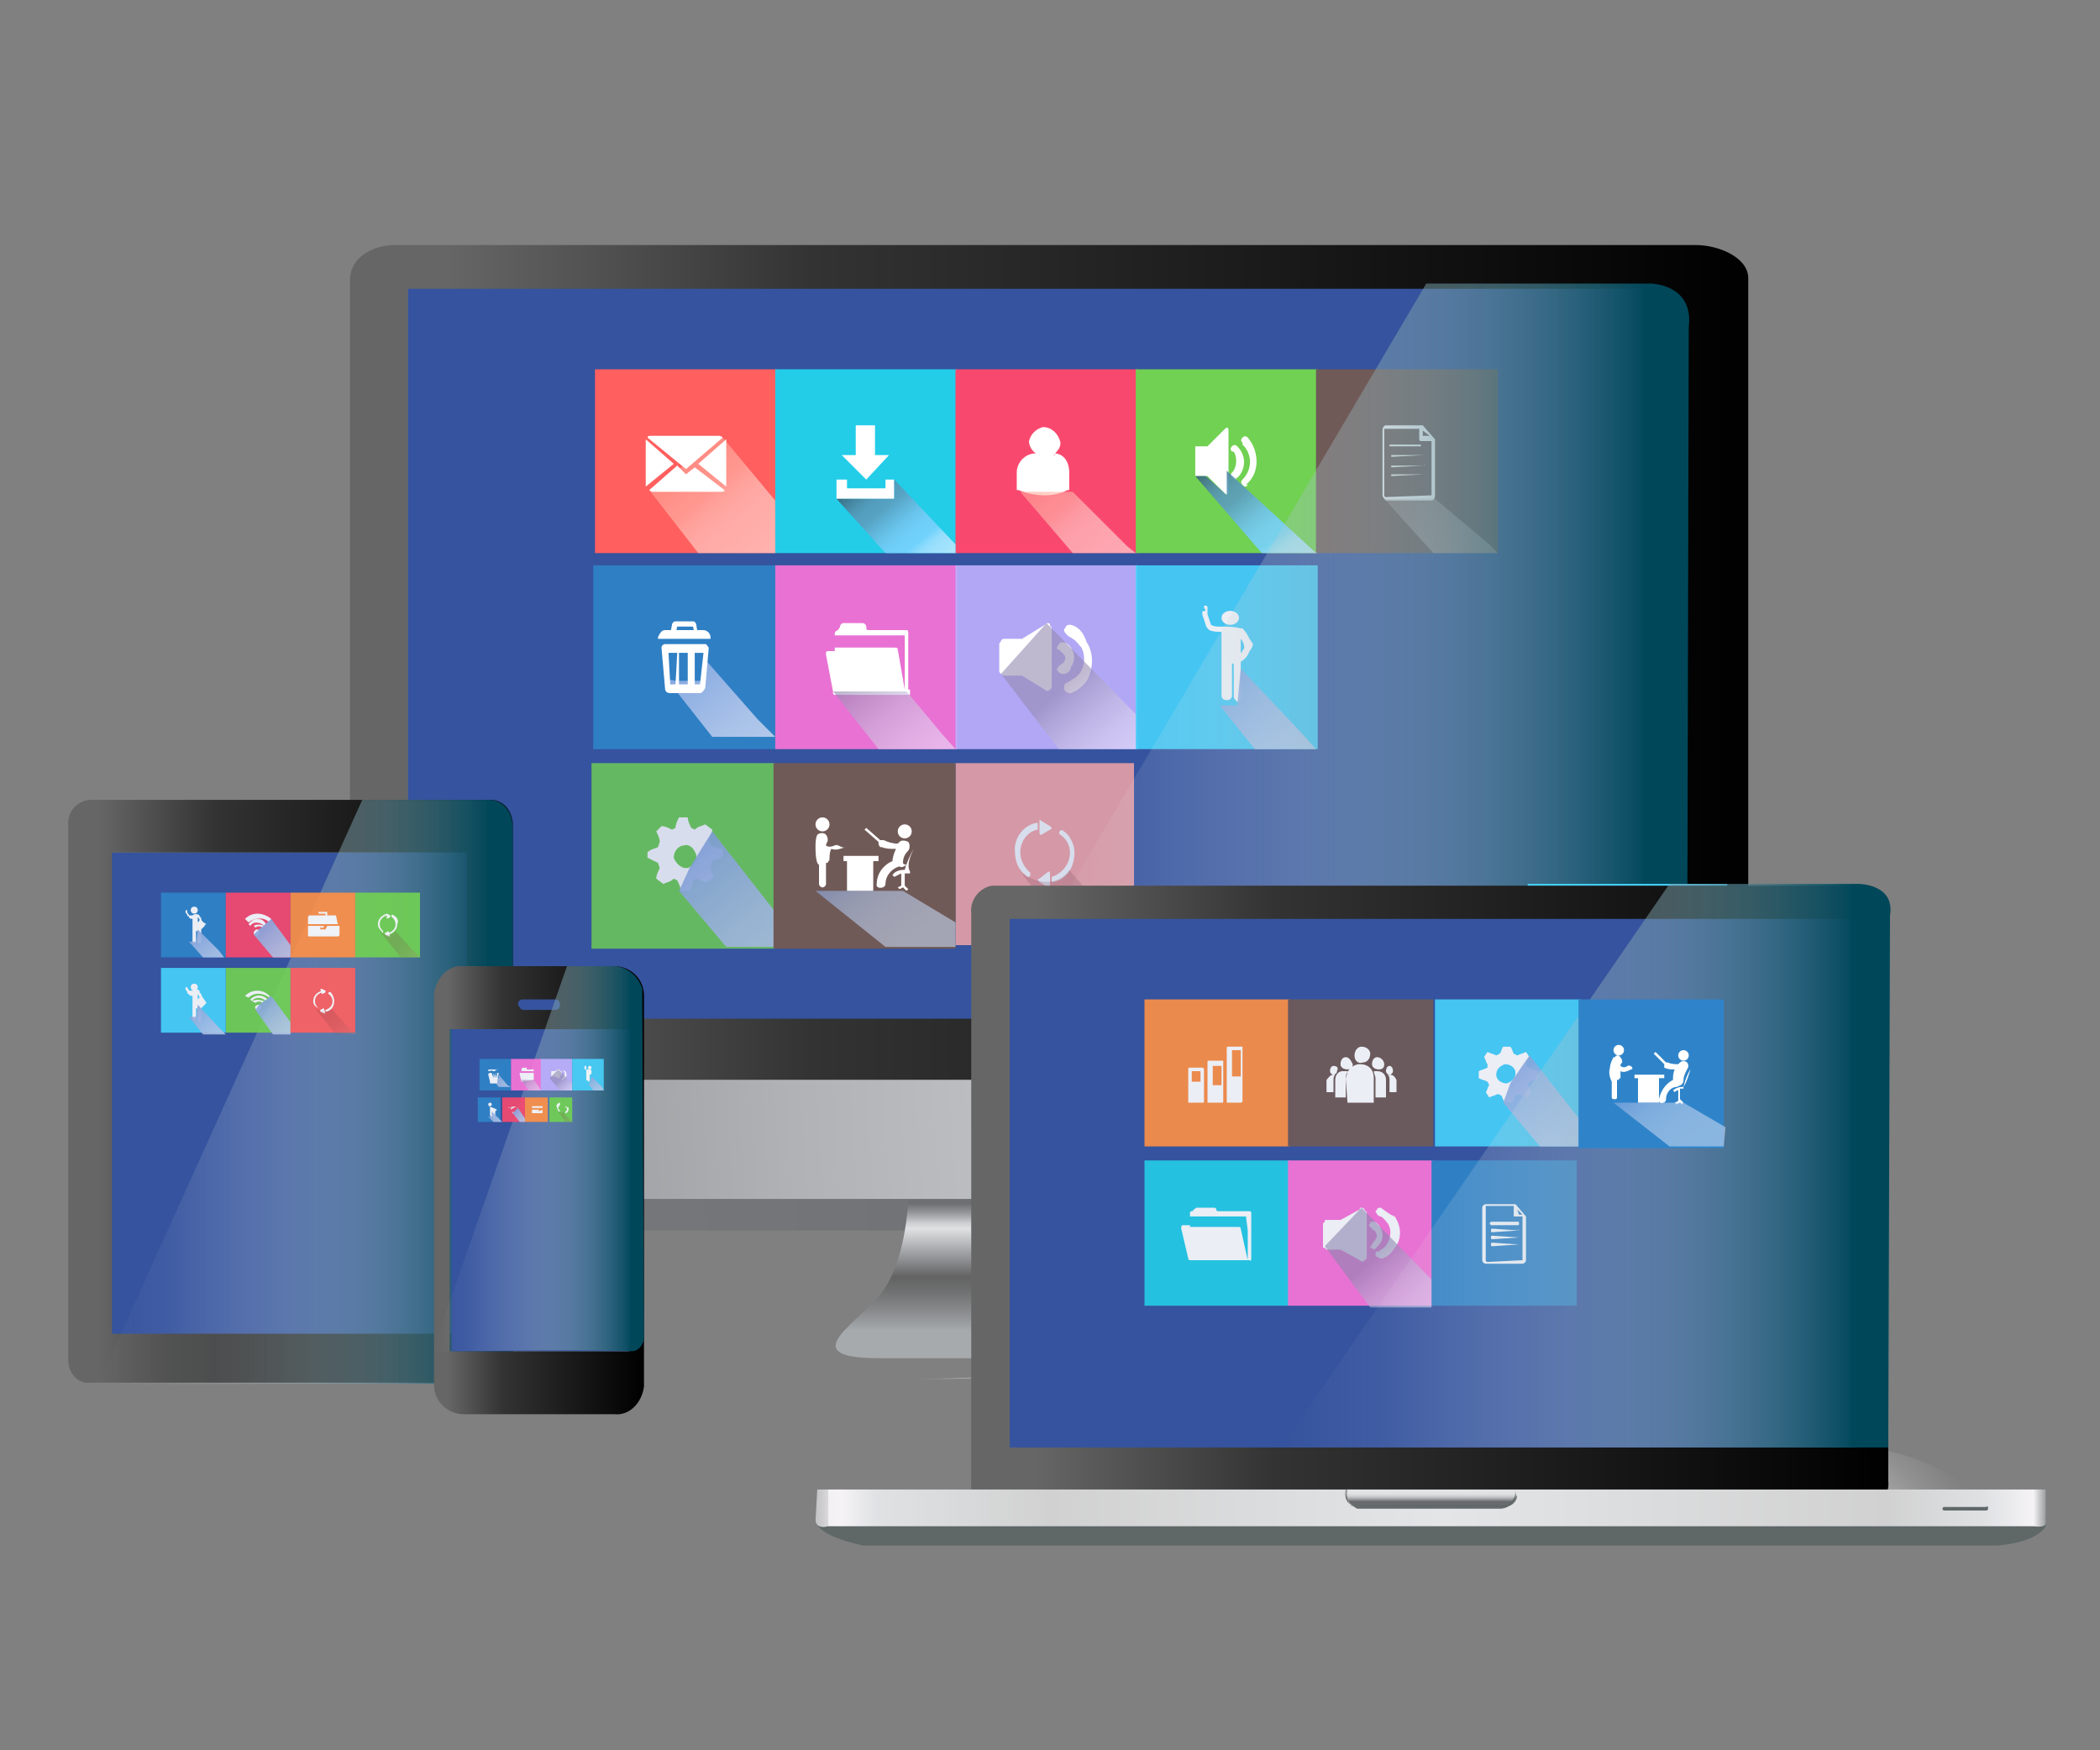 <?xml version="1.0" encoding="utf-8"?>
<!-- Generator: Adobe Illustrator 19.2.1, SVG Export Plug-In . SVG Version: 6.00 Build 0)  -->
<svg version="1.1" id="Слой_1" xmlns="http://www.w3.org/2000/svg" xmlns:xlink="http://www.w3.org/1999/xlink" x="0px" y="0px"
	 viewBox="0 0 120 100" style="enable-background:new 0 0 120 100;" xml:space="preserve">
<rect x="0" y="0" width="120" height="100" fill="#808080" stroke="none"/>
<style type="text/css">
	.st0{fill:#35539E;}
	.st1{fill:url(#SVGID_1_);}
	.st2{fill:#FF5F5F;}
	.st3{opacity:0.6;fill:url(#SVGID_2_);enable-background:new    ;}
	.st4{fill:#23CDE8;}
	.st5{fill:#F9486E;}
	.st6{fill:#71D152;}
	.st7{opacity:0.9;fill:#2F84C9;enable-background:new    ;}
	.st8{opacity:0.9;fill:#FC75D9;enable-background:new    ;}
	.st9{opacity:0.9;fill:#BFB0FF;enable-background:new    ;}
	.st10{fill:#FFFFFF;}
	.st11{opacity:0.9;fill:url(#SVGID_3_);enable-background:new    ;}
	.st12{opacity:0.9;fill:url(#SVGID_4_);enable-background:new    ;}
	.st13{opacity:0.9;fill:url(#SVGID_5_);enable-background:new    ;}
	.st14{opacity:0.6;fill:url(#SVGID_6_);enable-background:new    ;}
	.st15{fill:#705A57;}
	.st16{opacity:0.4;fill:url(#SVGID_7_);enable-background:new    ;}
	.st17{opacity:0.6;fill:url(#SVGID_8_);enable-background:new    ;}
	.st18{opacity:0.6;fill:url(#SVGID_9_);enable-background:new    ;}
	.st19{opacity:0.8;}
	.st20{fill:#FCA9A7;}
	.st21{opacity:0.2;fill:url(#SVGID_10_);enable-background:new    ;}
	.st22{opacity:0.9;}
	.st23{fill:#47D2FC;}
	.st24{opacity:0.9;fill:url(#SVGID_11_);enable-background:new    ;}
	.st25{opacity:0.9;fill:url(#SVGID_12_);enable-background:new    ;}
	.st26{opacity:0.6;fill:url(#SVGID_13_);enable-background:new    ;}
	.st27{fill:url(#SVGID_14_);}
	.st28{fill:url(#SVGID_15_);}
	.st29{fill:url(#SVGID_16_);}
	.st30{fill:url(#SVGID_17_);}
	.st31{fill:url(#SVGID_18_);}
	.st32{fill:url(#SVGID_19_);}
	.st33{opacity:0.9;fill:url(#SVGID_20_);enable-background:new    ;}
	.st34{fill:url(#SVGID_21_);}
	.st35{fill:url(#SVGID_22_);}
	.st36{fill:#5F6767;}
	.st37{fill:url(#SVGID_23_);}
	.st38{fill:url(#SVGID_24_);}
	.st39{fill:url(#SVGID_25_);}
	.st40{fill:url(#SVGID_26_);}
	.st41{fill:#FF9045;}
	.st42{opacity:0.9;fill:url(#SVGID_27_);enable-background:new    ;}
	.st43{fill:#FC75D9;}
	.st44{fill:#2F84C9;}
	.st45{opacity:0.6;fill:url(#SVGID_28_);enable-background:new    ;}
	.st46{fill:url(#SVGID_29_);}
	.st47{fill:url(#SVGID_30_);}
	.st48{fill:url(#SVGID_31_);}
	.st49{fill:url(#SVGID_32_);}
	.st50{fill:url(#SVGID_33_);}
	.st51{opacity:0.9;fill:url(#SVGID_34_);enable-background:new    ;}
	.st52{opacity:0.9;fill:url(#SVGID_35_);enable-background:new    ;}
	.st53{opacity:0.2;fill:url(#SVGID_36_);enable-background:new    ;}
	.st54{opacity:0.9;fill:url(#SVGID_37_);enable-background:new    ;}
	.st55{opacity:0.9;fill:url(#SVGID_38_);enable-background:new    ;}
	.st56{opacity:0.2;fill:url(#SVGID_39_);enable-background:new    ;}
	.st57{opacity:0.9;fill:url(#SVGID_40_);enable-background:new    ;}
	.st58{opacity:0.9;fill:url(#SVGID_41_);enable-background:new    ;}
	.st59{opacity:0.2;fill:url(#SVGID_42_);enable-background:new    ;}
	.st60{fill:#BFB0FF;}
	.st61{opacity:0.9;fill:url(#SVGID_43_);enable-background:new    ;}
	.st62{opacity:0.6;fill:url(#SVGID_44_);enable-background:new    ;}
	.st63{opacity:0.6;fill:url(#SVGID_45_);enable-background:new    ;}
	.st64{opacity:0.9;fill:url(#SVGID_46_);enable-background:new    ;}
	.st65{opacity:0.6;fill:url(#SVGID_47_);enable-background:new    ;}
</style>
<title>responsive</title>
<g id="Слой_1-2">
	<rect x="23.3" y="16.3" class="st0" width="72.6" height="42.1"/>
	
		<linearGradient id="SVGID_1_" gradientUnits="userSpaceOnUse" x1="19.979" y1="1019.397" x2="99.869" y2="1019.397" gradientTransform="matrix(1 0 0 1 0 -981.55)">
		<stop  offset="7.000000e-002" style="stop-color:#666666"/>
		<stop  offset="0.33" style="stop-color:#333333"/>
		<stop  offset="1" style="stop-color:#000000"/>
	</linearGradient>
	<path class="st1" d="M96.9,14H22.6c-1.3,0-2.6,0.7-2.6,2v45.7h79.9V15.9C99.9,14.7,98.2,14,96.9,14z M95.3,58.2h-72V16.5h72
		L95.3,58.2L95.3,58.2L95.3,58.2z"/>
	<rect x="34" y="21.1" class="st2" width="10.4" height="10.5"/>
	
		<linearGradient id="SVGID_2_" gradientUnits="userSpaceOnUse" x1="38.904" y1="1007.849" x2="44.433" y2="1014.317" gradientTransform="matrix(1 0 0 1 0 -981.55)">
		<stop  offset="0.1" style="stop-color:#FFAC9C"/>
		<stop  offset="0.19" style="stop-color:#FFB6A8"/>
		<stop  offset="0.29" style="stop-color:#FFBDB0"/>
		<stop  offset="0.39" style="stop-color:#FFCFC6"/>
		<stop  offset="0.49" style="stop-color:#FFDAD3"/>
		<stop  offset="0.58" style="stop-color:#FFDED7"/>
		<stop  offset="0.99" style="stop-color:#FFEEEB"/>
	</linearGradient>
	<polygon class="st3" points="37.1,28 39.9,31.6 44.3,31.6 44.3,28.6 41.3,25 	"/>
	<rect x="44.3" y="21.1" class="st4" width="10.4" height="10.5"/>
	<rect x="54.6" y="21.1" class="st5" width="10.4" height="10.5"/>
	<rect x="64.9" y="21.1" class="st6" width="10.4" height="10.5"/>
	<rect x="33.9" y="32.3" class="st7" width="10.4" height="10.5"/>
	<rect x="44.3" y="32.3" class="st8" width="10.4" height="10.5"/>
	<rect x="54.6" y="32.3" class="st9" width="10.4" height="10.5"/>
	<path class="st10" d="M39.2,27.1l-0.5-0.5L37.1,28c0.1,0.1,0.2,0.1,0.2,0.1h3.9c0.1,0,0.2,0,0.2-0.1l-1.7-1.3L39.2,27.1z"/>
	<path class="st10" d="M41.3,25c-0.1-0.1-0.2-0.1-0.2-0.1h-3.9c-0.1,0-0.2,0-0.2,0.1l2.2,1.8L41.3,25z"/>
	<polygon class="st10" points="36.9,25.1 36.9,27.8 38.5,26.5 	"/>
	<polygon class="st10" points="39.9,26.5 41.5,27.8 41.5,25.1 	"/>
	<polygon class="st10" points="49.5,27.4 50.8,26 50,26 50,24.3 48.9,24.3 48.9,26 48.1,26 	"/>
	<polygon class="st10" points="50.6,27.4 50.6,27.9 48.4,27.9 48.4,27.4 47.8,27.4 47.8,27.9 47.8,28.5 51.1,28.5 51.1,27.4 	"/>
	<path class="st10" d="M60.2,26c0.2-0.2,0.4-0.4,0.4-0.7c-0.1-0.5-0.5-0.9-1-0.9c-0.4,0.1-0.7,0.4-0.8,0.8c0,0.3,0.2,0.6,0.4,0.7
		c-0.6,0-1.1,0.5-1.1,1.1c0,0,0,0,0,0v1h0.1c0.5,0.2,1,0.3,1.5,0.3c0.5,0,0.9-0.1,1.3-0.3h0.1v-1c0-0.6-0.3-1.1-0.9-1.1
		C60.3,26,60.3,26,60.2,26z"/>
	<path class="st10" d="M71.2,27.8c-0.1,0-0.1,0-0.2-0.1c-0.1-0.1-0.1-0.2,0-0.3l0,0c0.5-0.5,0.6-1.3,0.1-1.9l-0.1-0.1v-0.1
		c-0.1-0.1-0.1-0.2,0-0.3l0,0c0.1-0.1,0.2-0.1,0.3,0c0.6,0.7,0.7,1.8,0.1,2.5l-0.1,0.1l-0.1,0.1C71.4,27.7,71.3,27.7,71.2,27.8z
		 M70.6,27.4c-0.1,0-0.1,0-0.2-0.1c-0.1-0.1-0.1-0.2,0-0.3l0,0c0.3-0.3,0.3-0.9,0.1-1.2h-0.1c-0.1-0.1-0.1-0.2,0-0.3l0,0
		c0.1-0.1,0.2-0.1,0.3,0c0.5,0.5,0.5,1.2,0.1,1.7l-0.1,0.1H70.6C70.7,27.4,70.6,27.4,70.6,27.4L70.6,27.4L70.6,27.4z M70,24.5
		c0.1-0.1,0.2-0.1,0.2,0.1v3.5c0,0.1-0.1,0.2-0.2,0.1l-1-1h-0.7v-1.7H69L70,24.5z"/>
	<path class="st10" d="M59.9,35.6c-0.1,0-0.1,0-0.2,0.1l-1.3,0.8h-1c-0.1,0-0.1,0-0.2,0.1c0,0.1-0.1,0.1-0.1,0.2v1.5
		c0,0.1,0,0.1,0.1,0.2c0,0,0.1,0.1,0.2,0.1h1l1.3,0.8c0.1,0.1,0.2,0.1,0.3,0c0.1-0.1,0.1-0.1,0.1-0.2v-3.3c0-0.1-0.1-0.1-0.1-0.2
		C60,35.6,59.9,35.6,59.9,35.6z"/>
	<path class="st10" d="M61.2,38.1c0.3-0.4,0.2-1-0.2-1.3c0,0,0,0,0,0c-0.1-0.1-0.2-0.1-0.2-0.1h-0.1c-0.1,0-0.1,0-0.2,0.1
		c0,0.1-0.1,0.1-0.1,0.2c0,0.1,0,0.1,0.1,0.1l0.1,0.1l0.1,0.1l0.1,0.1c0.1,0.1,0.1,0.3,0,0.4c0,0.1-0.1,0.1-0.1,0.1l-0.1,0.1
		c-0.1,0-0.1,0.1-0.1,0.1c0,0-0.1,0.1-0.1,0.1c0,0.1,0,0.1,0.1,0.2c0,0,0.1,0.1,0.2,0.1h0.1C61,38.5,61.2,38.3,61.2,38.1z"/>
	<path class="st10" d="M61.2,35.7h-0.1c-0.1,0-0.1,0-0.2,0.1c0,0.1-0.1,0.1-0.1,0.2c0,0.1,0.1,0.2,0.2,0.3c0.1,0.1,0.2,0.1,0.3,0.2
		c0.2,0.1,0.3,0.3,0.5,0.5c0.2,0.4,0.2,0.9,0,1.3c-0.1,0.2-0.3,0.4-0.5,0.5c-0.1,0.1-0.2,0.1-0.3,0.2c-0.1,0-0.2,0.1-0.2,0.3
		c0,0.1,0,0.1,0.1,0.2c0,0,0.1,0.1,0.2,0.1h0.1c0.3-0.1,0.7-0.4,0.9-0.7c0.4-0.7,0.4-1.6,0-2.2C61.9,36.1,61.6,35.8,61.2,35.7z"/>
	<path class="st10" d="M51.9,39.4v-3.2c0-0.1,0-0.2-0.1-0.2c0,0,0,0,0,0h-2.2c-0.1,0-0.1-0.1-0.1-0.2l0,0c0-0.1-0.1-0.2-0.2-0.2
		h-1.1c-0.1,0-0.2,0.1-0.2,0.2c0,0,0,0,0,0l0,0c0,0.1-0.1,0.1-0.1,0.2l0,0c-0.1,0-0.2,0.1-0.2,0.2c0,0,0,0,0,0v1h-0.4
		c-0.1,0-0.1,0.1-0.1,0.1v0.1l0.4,2.1c0,0.1,0,0.2,0.1,0.2c0,0,0,0,0,0h4.3V39.4z M51.7,37.3v2.1l-0.4-2.3c0-0.1-0.1-0.1-0.2-0.1
		h-3.4v-0.7h4V37.3L51.7,37.3z"/>
	
		<linearGradient id="SVGID_3_" gradientUnits="userSpaceOnUse" x1="49.301" y1="1009.05" x2="55.528" y2="1016.562" gradientTransform="matrix(1 0 0 1 0 -981.55)">
		<stop  offset="0" style="stop-color:#3D6A7F"/>
		<stop  offset="5.000000e-002" style="stop-color:#497E98"/>
		<stop  offset="0.1" style="stop-color:#5490AE"/>
		<stop  offset="0.15" style="stop-color:#5A9ABB"/>
		<stop  offset="0.2" style="stop-color:#5C9EBF"/>
		<stop  offset="0.27" style="stop-color:#67B2D7"/>
		<stop  offset="0.34" style="stop-color:#72C4ED"/>
		<stop  offset="0.41" style="stop-color:#78CFFA"/>
		<stop  offset="0.48" style="stop-color:#7AD3FE"/>
		<stop  offset="0.5" style="stop-color:#88D8FE"/>
		<stop  offset="0.53" style="stop-color:#9EDFFE"/>
		<stop  offset="0.57" style="stop-color:#ABE3FE"/>
		<stop  offset="0.6" style="stop-color:#AFE5FE"/>
		<stop  offset="0.66" style="stop-color:#BDE9FE"/>
		<stop  offset="0.78" style="stop-color:#D3F0FF"/>
		<stop  offset="0.89" style="stop-color:#E0F5FF"/>
		<stop  offset="1" style="stop-color:#E4F6FF"/>
	</linearGradient>
	<polygon class="st11" points="47.8,28.5 50.6,31.6 54.6,31.6 54.6,31.1 51.1,27.4 51.1,28.5 50.4,28.5 49,28.5 	"/>
	
		<linearGradient id="SVGID_4_" gradientUnits="userSpaceOnUse" x1="39.217" y1="1019.671" x2="45.173" y2="1026.85" gradientTransform="matrix(1 0 0 1 0 -981.55)">
		<stop  offset="0" style="stop-color:#90AEE4"/>
		<stop  offset="0.17" style="stop-color:#A0BAE8"/>
		<stop  offset="0.46" style="stop-color:#B6CAED"/>
		<stop  offset="0.74" style="stop-color:#C3D4F0"/>
		<stop  offset="1" style="stop-color:#C7D7F1"/>
	</linearGradient>
	<polygon class="st12" points="38.1,38.8 40.7,42.1 44.3,42.1 43.3,41.1 40.4,37.8 40.3,38.6 40.1,38.9 38.6,38.9 	"/>
	
		<linearGradient id="SVGID_5_" gradientUnits="userSpaceOnUse" x1="69.404" y1="1008.098" x2="76.666" y2="1016.859" gradientTransform="matrix(1 0 0 1 0 -981.55)">
		<stop  offset="0" style="stop-color:#3D6A7F"/>
		<stop  offset="5.000000e-002" style="stop-color:#497E98"/>
		<stop  offset="0.1" style="stop-color:#5490AE"/>
		<stop  offset="0.15" style="stop-color:#5A9ABB"/>
		<stop  offset="0.2" style="stop-color:#5C9EBF"/>
		<stop  offset="0.27" style="stop-color:#67B2D7"/>
		<stop  offset="0.34" style="stop-color:#72C4ED"/>
		<stop  offset="0.41" style="stop-color:#78CFFA"/>
		<stop  offset="0.48" style="stop-color:#7AD3FE"/>
		<stop  offset="0.5" style="stop-color:#88D8FE"/>
		<stop  offset="0.53" style="stop-color:#9EDFFE"/>
		<stop  offset="0.57" style="stop-color:#ABE3FE"/>
		<stop  offset="0.6" style="stop-color:#AFE5FE"/>
		<stop  offset="0.66" style="stop-color:#BDE9FE"/>
		<stop  offset="0.78" style="stop-color:#D3F0FF"/>
		<stop  offset="0.89" style="stop-color:#E0F5FF"/>
		<stop  offset="1" style="stop-color:#E4F6FF"/>
	</linearGradient>
	<polygon class="st13" points="68.3,27.2 72.1,31.6 75.3,31.6 75.1,31.5 70.1,26.9 70.1,28.3 70,28.2 68.9,27.2 	"/>
	
		<linearGradient id="SVGID_6_" gradientUnits="userSpaceOnUse" x1="59.306" y1="1008.73" x2="64.47" y2="1014.768" gradientTransform="matrix(1 0 0 1 0 -981.55)">
		<stop  offset="0.1" style="stop-color:#FFAC9C"/>
		<stop  offset="0.19" style="stop-color:#FFB6A8"/>
		<stop  offset="0.29" style="stop-color:#FFBDB0"/>
		<stop  offset="0.39" style="stop-color:#FFCFC6"/>
		<stop  offset="0.49" style="stop-color:#FFDAD3"/>
		<stop  offset="0.58" style="stop-color:#FFDED7"/>
		<stop  offset="0.99" style="stop-color:#FFEEEB"/>
	</linearGradient>
	<polygon class="st14" points="58.3,28.1 61.3,31.6 64.9,31.6 64.4,31.2 61.3,28.1 	"/>
	<rect x="75.2" y="21.1" class="st15" width="10.4" height="10.5"/>
	<path class="st10" d="M81.3,24.3h-2.1c-0.1,0-0.2,0.1-0.2,0.3l0,0v3.7c0,0.1,0.1,0.2,0.2,0.3h2.6c0.1,0,0.2-0.1,0.2-0.3l0,0v-3.2
		L81.3,24.3z M81.3,24.6l0.4,0.3h-0.4V24.6L81.3,24.6z M81.8,28.3L81.8,28.3l-2.6,0.1c0,0-0.1,0-0.1-0.1c0,0,0,0,0,0l0,0v-3.7
		c0,0,0-0.1,0-0.1c0,0,0,0,0,0h2v0.6c0,0.1,0.1,0.1,0.1,0.1h0.6L81.8,28.3L81.8,28.3L81.8,28.3z M79.4,25.4h1.8c0,0,0,0.1,0,0.1
		c0,0,0,0,0,0h-1.8C79.4,25.5,79.4,25.5,79.4,25.4L79.4,25.4C79.4,25.4,79.4,25.4,79.4,25.4C79.4,25.4,79.4,25.4,79.4,25.4
		L79.4,25.4L79.4,25.4z M81.4,26C81.4,26.1,81.4,26.1,81.4,26C81.3,26.1,81.3,26.1,81.4,26l-1.9,0.1c0,0,0-0.1,0-0.1c0,0,0,0,0,0
		L81.4,26C81.3,26,81.4,26,81.4,26C81.4,26,81.4,26,81.4,26L81.4,26L81.4,26z M81.4,26.6C81.4,26.6,81.3,26.7,81.4,26.6
		C81.3,26.7,81.3,26.7,81.4,26.6l-1.9,0.1c0,0,0-0.1,0-0.1c0,0,0,0,0,0L81.4,26.6C81.3,26.5,81.4,26.5,81.4,26.6L81.4,26.6
		L81.4,26.6z M81.4,27.1C81.4,27.1,81.4,27.2,81.4,27.1C81.3,27.2,81.3,27.2,81.4,27.1l-1.9,0.1c0,0,0-0.1,0-0.1c0,0,0,0,0,0
		L81.4,27.1C81.3,27.1,81.4,27.1,81.4,27.1C81.4,27.1,81.4,27.1,81.4,27.1L81.4,27.1L81.4,27.1z"/>
	
		<linearGradient id="SVGID_7_" gradientUnits="userSpaceOnUse" x1="80.182" y1="1009.037" x2="85.023" y2="1014.688" gradientTransform="matrix(1 0 0 1 0 -981.55)">
		<stop  offset="2.000000e-002" style="stop-color:#B3A1A1"/>
		<stop  offset="0.15" style="stop-color:#C1B2B2"/>
		<stop  offset="0.38" style="stop-color:#D2C8C8"/>
		<stop  offset="0.59" style="stop-color:#DCD5D5"/>
		<stop  offset="0.79" style="stop-color:#E0D9D9"/>
	</linearGradient>
	<polygon class="st16" points="79.1,28.5 81.9,31.6 85.6,31.6 85.1,31.1 82,28.5 	"/>
	
		<linearGradient id="SVGID_8_" gradientUnits="userSpaceOnUse" x1="58.392" y1="1018.285" x2="64.865" y2="1025.838" gradientTransform="matrix(1 0 0 1 0 -981.55)">
		<stop  offset="0.35" style="stop-color:#958AB1"/>
		<stop  offset="0.44" style="stop-color:#AAA0C3"/>
		<stop  offset="0.59" style="stop-color:#C7BEDC"/>
		<stop  offset="0.73" style="stop-color:#DCD4EE"/>
		<stop  offset="0.87" style="stop-color:#E9E1F9"/>
		<stop  offset="1" style="stop-color:#EDE5FD"/>
	</linearGradient>
	<polygon class="st17" points="57.2,38.5 60.5,42.8 64.9,42.8 64.9,40.8 59.8,35.6 	"/>
	
		<linearGradient id="SVGID_9_" gradientUnits="userSpaceOnUse" x1="48.737" y1="1019.978" x2="53.953" y2="1026.081" gradientTransform="matrix(1 0 0 1 0 -981.55)">
		<stop  offset="5.000000e-002" style="stop-color:#958AB1"/>
		<stop  offset="0.18" style="stop-color:#AAA0C3"/>
		<stop  offset="0.39" style="stop-color:#C7BEDC"/>
		<stop  offset="0.61" style="stop-color:#DCD4EE"/>
		<stop  offset="0.81" style="stop-color:#E9E1F9"/>
		<stop  offset="1" style="stop-color:#EDE5FD"/>
	</linearGradient>
	<polygon class="st18" points="47.6,39.5 50.2,42.8 54.6,42.8 53.8,41.9 51.8,39.5 	"/>
	<path class="st10" d="M40.2,36H38c-0.2,0-0.3,0.2-0.4,0.4l0,0v0.1h3v-0.1C40.6,36.2,40.4,36,40.2,36z M39.6,35.8l0.1,0.4h-1.1
		l0.1-0.4H39.6 M39.6,35.5h-1c-0.1,0-0.2,0.1-0.2,0.2l-0.1,0.5c0,0.1,0,0.2,0.1,0.2h1.3c0.1,0,0.1-0.1,0.2-0.1l0,0l-0.1-0.5
		C39.8,35.6,39.7,35.5,39.6,35.5L39.6,35.5L39.6,35.5z M40.3,36.8h-2.3c-0.1,0-0.2,0.1-0.2,0.2c0,0,0,0,0,0l0,0l0.2,2.3
		c0,0.2,0.1,0.3,0.3,0.3H40c0.1,0,0.2-0.1,0.3-0.3l0.2-2.3C40.4,36.9,40.4,36.8,40.3,36.8L40.3,36.8L40.3,36.8z M38.6,39.1h-0.3
		l-0.1-1.8h0.5L38.6,39.1L38.6,39.1L38.6,39.1z M39.3,39.1h-0.5v-1.8h0.5L39.3,39.1L39.3,39.1L39.3,39.1z M40,39.1h-0.3v-1.8h0.5
		L40,39.1z"/>
	<g class="st19">
		<rect x="54.6" y="43.6" class="st20" width="10.2" height="10.4"/>
		<g id="_350._Repeat">
			<path class="st10" d="M58.8,49.8c-0.3-0.3-0.5-0.7-0.5-1.1c0-0.6,0.4-1.2,1-1.3V47c-0.8,0.1-1.4,0.9-1.3,1.7c0,0.5,0.2,1,0.6,1.3
				C58.8,50.3,59,49.9,58.8,49.8z M60.8,47.5c-0.2-0.2-0.4,0.1-0.2,0.2c0.6,0.4,0.7,1.2,0.3,1.8c-0.2,0.3-0.5,0.5-0.8,0.6v0.3
				c0.8-0.1,1.3-0.8,1.3-1.7C61.4,48.2,61.1,47.7,60.8,47.5L60.8,47.5z M59.5,47.7l0.5-0.3c0.1,0,0.1-0.1,0.1-0.1l-0.1-0.1l-0.5-0.3
				c-0.1-0.1-0.1-0.1-0.1,0v0.7C59.4,47.6,59.4,47.7,59.5,47.7L59.5,47.7L59.5,47.7z M59.9,49.8l-0.5,0.4c-0.1,0-0.1,0.1-0.1,0.1
				l0.1,0.1l0.5,0.3c0.1,0.1,0.1,0.1,0.1,0V50C60,49.8,60,49.8,59.9,49.8L59.9,49.8C59.9,49.8,59.9,49.8,59.9,49.8L59.9,49.8
				L59.9,49.8z"/>
		</g>
		
			<linearGradient id="SVGID_10_" gradientUnits="userSpaceOnUse" x1="59.122" y1="1030.673" x2="64.559" y2="1037.016" gradientTransform="matrix(1 0 0 1 0 -981.55)">
			<stop  offset="3.000000e-002" style="stop-color:#7D333A"/>
			<stop  offset="0.25" style="stop-color:#80363C"/>
			<stop  offset="0.42" style="stop-color:#893F43"/>
			<stop  offset="0.57" style="stop-color:#994D4F"/>
			<stop  offset="0.71" style="stop-color:#B06260"/>
			<stop  offset="0.83" style="stop-color:#CD7D76"/>
			<stop  offset="0.96" style="stop-color:#F09E91"/>
			<stop  offset="1" style="stop-color:#FFAC9C"/>
		</linearGradient>
		<path class="st21" d="M58.4,49.9c-0.2-0.2,3.2,4.1,3.2,4.1h3.2l-1.2-1.4l-2.5-2.9C61.1,49.7,60.3,51.1,58.4,49.9z"/>
	</g>
	<g class="st22">
		<rect x="64.9" y="32.3" class="st23" width="10.4" height="10.5"/>
		<ellipse class="st10" cx="70.3" cy="35.3" rx="0.5" ry="0.4"/>
		<path class="st10" d="M71.4,36.5c-0.1-0.2-0.2-0.4-0.4-0.6h-0.1c-0.4-0.1-0.7-0.1-1.1-0.1h-0.1c-0.2,0-0.3,0-0.5-0.1l-0.2-0.6l0,0
			l0-0.4c0,0,0-0.1-0.1-0.1s-0.1,0-0.1,0.1l0,0l0.1,0.2c-0.1,0-0.2,0-0.2,0.1c0,0,0,0,0,0v0.1l0.2,0.6c0,0.1,0.1,0.2,0.2,0.3
			c0.2,0.1,0.5,0.1,0.7,0.1v3.6c0,0.2,0.1,0.3,0.3,0.3s0.3-0.1,0.3-0.3V38c0,0,0-0.1,0-0.1c0,0,0,0,0,0l0,0c0.1,0,0.1,0.1,0.1,0.1
			v1.8c0,0.1,0.1,0.2,0.2,0.3l0,0c0.1,0,0.2-0.1,0.2-0.3l0,0v-2c0.2-0.1,0.4-0.3,0.5-0.6c0.1-0.1,0.2-0.3,0.2-0.4L71.4,36.5z
			 M71.1,37c0,0.1-0.1,0.1-0.1,0.2c-0.1,0.1-0.1,0.1-0.1,0.2v-0.9C71,36.6,71.1,36.8,71.1,37L71.1,37L71.1,37z M71.1,37L71.1,37z"/>
		
			<linearGradient id="SVGID_11_" gradientUnits="userSpaceOnUse" x1="70.311" y1="1020.524" x2="76.076" y2="1027.478" gradientTransform="matrix(1 0 0 1 0 -981.55)">
			<stop  offset="0" style="stop-color:#90AEE4"/>
			<stop  offset="0.17" style="stop-color:#A0BAE8"/>
			<stop  offset="0.46" style="stop-color:#B6CAED"/>
			<stop  offset="0.74" style="stop-color:#C3D4F0"/>
			<stop  offset="1" style="stop-color:#C7D7F1"/>
		</linearGradient>
		<polygon class="st24" points="69.7,40.3 71.7,42.8 75.2,42.8 74.3,41.8 70.9,38.2 70.7,40.3 		"/>
	</g>
	<g class="st19">
		<rect x="33.8" y="43.6" class="st6" width="10.5" height="10.6"/>
		<path class="st10" d="M40.6,48.3l-0.1-0.3c0.1-0.2,0.2-0.4,0.2-0.6l-0.4-0.3c-0.2,0.1-0.4,0.1-0.6,0.3l-0.2-0.1
			c-0.1-0.2-0.2-0.4-0.2-0.6h-0.5c-0.1,0.2-0.2,0.4-0.2,0.6l-0.2,0.1c-0.2-0.1-0.4-0.2-0.6-0.2l-0.3,0.3c0.1,0.2,0.2,0.4,0.2,0.6
			l-0.1,0.3c-0.2,0.1-0.4,0.1-0.6,0.3V49c0.2,0.1,0.4,0.2,0.6,0.3l0.1,0.3c-0.1,0.2-0.2,0.4-0.2,0.6l0.4,0.3
			c0.2-0.1,0.4-0.1,0.6-0.3l0.2,0.1c0.1,0.2,0.2,0.4,0.2,0.6h0.5c0.1-0.2,0.2-0.4,0.2-0.6l0.2-0.1c0.2,0.1,0.4,0.2,0.6,0.2l0.4-0.3
			c-0.1-0.2-0.2-0.4-0.2-0.6l0.1-0.3c0.2-0.1,0.4-0.1,0.6-0.3v-0.4C41,48.5,40.8,48.4,40.6,48.3z M39.8,48.9c0,0.4-0.3,0.7-0.6,0.7
			l0,0c-0.3,0-0.6-0.3-0.7-0.6c0-0.4,0.3-0.7,0.6-0.7h0C39.4,48.2,39.7,48.5,39.8,48.9L39.8,48.9L39.8,48.9z"/>
		
			<linearGradient id="SVGID_12_" gradientUnits="userSpaceOnUse" x1="39.469" y1="1030.401" x2="46.245" y2="1038.582" gradientTransform="matrix(1 0 0 1 0 -981.55)">
			<stop  offset="0" style="stop-color:#90AEE4"/>
			<stop  offset="0.17" style="stop-color:#A0BAE8"/>
			<stop  offset="0.46" style="stop-color:#B6CAED"/>
			<stop  offset="0.74" style="stop-color:#C3D4F0"/>
			<stop  offset="1" style="stop-color:#C7D7F1"/>
		</linearGradient>
		<polygon class="st25" points="38.8,50.9 41.5,54.1 44.3,54.1 44.3,52.1 40.7,47.5 39.4,49.6 		"/>
	</g>
	<rect x="44.2" y="43.6" class="st15" width="10.4" height="10.6"/>
	<polygon class="st10" points="50.2,48.9 48.2,48.9 48.2,49.2 48.4,49.2 48.4,50.9 49.9,50.9 49.9,49.2 50.2,49.2 	"/>
	<ellipse class="st10" cx="47" cy="47.1" rx="0.4" ry="0.4"/>
	<path class="st10" d="M52.2,48.5L52.2,48.5c-0.2,0.4-0.4,0.8-0.5,1.2h-0.1c-0.2,0-0.5,0.1-0.6,0.3l0,0l0.1,0.1l0,0l0.4-0.2v0.7
		l-0.2,0.1l0.1,0.1l0.2-0.1l0.2,0.2l0.1-0.1l-0.2-0.2v-0.7h0.3v-0.1C51.8,49.4,52,49,52.2,48.5L52.2,48.5L52.2,48.5z"/>
	<path class="st10" d="M47.7,48.3c-0.2,0.1-0.4,0.1-0.5,0c0-0.1,0.1-0.2,0.1-0.3c0-0.2-0.1-0.4-0.3-0.4c-0.1,0-0.2,0-0.3,0.1l0,0
		c-0.1,0.2-0.1,0.5-0.1,0.7c0,0.7,0.1,1,0.2,1v1.1c0,0.1,0.1,0.2,0.2,0.2s0.2-0.1,0.2-0.2v-1.2h0.1c0-0.1,0.1-0.1,0.1-0.2
		c0-0.2,0-0.4,0.1-0.6c0.3,0.1,0.5,0,0.8-0.1C48.1,48.5,47.9,48.2,47.7,48.3z"/>
	<path class="st10" d="M51.6,49.3c0-0.3,0.1-0.5,0.3-0.7c0.1-0.1,0.1-0.4,0-0.5l0,0c-0.2-0.1-0.4-0.1-0.5,0l0,0l-0.1,0.1
		c-0.3,0-0.6-0.1-0.8-0.2h-0.2l-0.8-0.7l-0.1,0.1l0.8,0.7c0,0.1,0,0.2,0.1,0.3h0.1c0.2,0.1,0.5,0.1,0.8,0.1
		c-0.1,0.2-0.2,0.5-0.2,0.7c-0.5,0.2-0.9,0.7-0.9,1.3c-0.1,0.3,0.5,0.3,0.5,0c0-0.5,0.4-0.9,0.8-1c0.1,0.1,0.3,0,0.4-0.1
		C51.6,49.4,51.6,49.3,51.6,49.3z"/>
	<ellipse class="st10" cx="51.7" cy="47.5" rx="0.4" ry="0.4"/>
	
		<linearGradient id="SVGID_13_" gradientUnits="userSpaceOnUse" x1="48.676" y1="1031.022" x2="55.634" y2="1039.419" gradientTransform="matrix(1 0 0 1 0 -981.55)">
		<stop  offset="0" style="stop-color:#90AEE4"/>
		<stop  offset="8.000000e-002" style="stop-color:#A2BBE8"/>
		<stop  offset="0.18" style="stop-color:#B3C8EC"/>
		<stop  offset="0.31" style="stop-color:#BED1EF"/>
		<stop  offset="0.49" style="stop-color:#C5D6F1"/>
		<stop  offset="1" style="stop-color:#C7D7F1"/>
	</linearGradient>
	<polygon class="st26" points="46.6,50.9 50.6,54.1 54.6,54.1 54.6,52.7 51.6,50.9 	"/>
	
		<radialGradient id="SVGID_14_" cx="2502.196" cy="3884.652" r="50.55" gradientTransform="matrix(0.159 0 0 0.164 -326.665 -556.989)" gradientUnits="userSpaceOnUse">
		<stop  offset="0" style="stop-color:#FFFFFF"/>
		<stop  offset="0.17" style="stop-color:#FFFFFF;stop-opacity:0.78"/>
		<stop  offset="0.4" style="stop-color:#FFFFFF;stop-opacity:0.5"/>
		<stop  offset="0.6" style="stop-color:#FFFFFF;stop-opacity:0.29"/>
		<stop  offset="0.78" style="stop-color:#FFFFFF;stop-opacity:0.13"/>
		<stop  offset="0.92" style="stop-color:#FFFFFF;stop-opacity:4.000000e-002"/>
		<stop  offset="1" style="stop-color:#FFFFFF;stop-opacity:0"/>
	</radialGradient>
	<path class="st27" d="M62.4,78.4c1.9-2.2,4.6-3.6,7.4-3.8c0.2,0.2,0.4,0.5,0.6,0.6c1.6,1.7,4.1,3.2,0,3.2L62.4,78.4L62.4,78.4z"/>
	
		<linearGradient id="SVGID_15_" gradientUnits="userSpaceOnUse" x1="51.761" y1="1060.352" x2="70.066" y2="1060.352" gradientTransform="matrix(1 0 0 1 0 -981.55)">
		<stop  offset="1.000000e-002" style="stop-color:#FFFFFF;stop-opacity:0"/>
		<stop  offset="0.18" style="stop-color:#FFFFFF;stop-opacity:0.38"/>
		<stop  offset="0.34" style="stop-color:#FFFFFF;stop-opacity:0.71"/>
		<stop  offset="0.45" style="stop-color:#FFFFFF;stop-opacity:0.92"/>
		<stop  offset="0.51" style="stop-color:#FFFFFF"/>
		<stop  offset="1" style="stop-color:#FFFFFF;stop-opacity:0"/>
	</linearGradient>
	<path class="st28" d="M51.8,78.8c1.5,0,3-0.1,4.6-0.1l0,0C54.8,78.8,53.3,78.8,51.8,78.8z"/>
	
		<linearGradient id="SVGID_16_" gradientUnits="userSpaceOnUse" x1="21.959" y1="1051.042" x2="103.414" y2="1045.706" gradientTransform="matrix(1 0 0 1 0 -981.55)">
		<stop  offset="0" style="stop-color:#78797D"/>
		<stop  offset="0.32" style="stop-color:#737478"/>
		<stop  offset="0.49" style="stop-color:#6D6F73"/>
		<stop  offset="1" style="stop-color:#6D6F73"/>
	</linearGradient>
	<path class="st29" d="M23.3,68.1c0,1.2,1.3,2.2,2.5,2.2h69.8c1.2,0,2.6-0.9,2.6-2.2v-4.3H23.3V68.1L23.3,68.1z"/>
	
		<linearGradient id="SVGID_17_" gradientUnits="userSpaceOnUse" x1="55.268" y1="1020.031" x2="96.451" y2="1020.031" gradientTransform="matrix(1 0 0 1 0 -981.55)">
		<stop  offset="0" style="stop-color:#FFFFFF;stop-opacity:0"/>
		<stop  offset="0.17" style="stop-color:#EEF3F4;stop-opacity:6.000000e-002"/>
		<stop  offset="0.4" style="stop-color:#BFD1D6;stop-opacity:0.25"/>
		<stop  offset="0.65" style="stop-color:#7299A4;stop-opacity:0.55"/>
		<stop  offset="0.93" style="stop-color:#074C5F;stop-opacity:0.97"/>
		<stop  offset="0.94" style="stop-color:#00475A"/>
	</linearGradient>
	<path class="st30" d="M81.5,16.2h12.8c0,0,2.5,0,2.2,2.5l-0.1,41.9H55.3"/>
	
		<linearGradient id="SVGID_18_" gradientUnits="userSpaceOnUse" x1="59.959" y1="1049.445" x2="59.959" y2="1060.422" gradientTransform="matrix(1 0 0 1 0 -981.55)">
		<stop  offset="8.000000e-002" style="stop-color:#6D6F73"/>
		<stop  offset="0.13" style="stop-color:#97999C"/>
		<stop  offset="0.18" style="stop-color:#CCCDCE"/>
		<stop  offset="0.21" style="stop-color:#E0E1E2"/>
		<stop  offset="0.32" style="stop-color:#A7A9AC"/>
		<stop  offset="0.39" style="stop-color:#868789"/>
		<stop  offset="0.46" style="stop-color:#636363"/>
		<stop  offset="0.53" style="stop-color:#6E6F6F"/>
		<stop  offset="0.65" style="stop-color:#8B8D8F"/>
		<stop  offset="0.74" style="stop-color:#A6AAAD"/>
	</linearGradient>
	<path class="st31" d="M69.8,74.2c-1.8-1.8-1.8-5.7-1.8-5.7H51.9c0,0-0.1,3.9-1.8,5.7s-4.4,3.4,0.2,3.4h19.3
		C74.3,77.6,71.6,76,69.8,74.2z"/>
	
		<linearGradient id="SVGID_19_" gradientUnits="userSpaceOnUse" x1="18.598" y1="1049.291" x2="105.407" y2="1043.603" gradientTransform="matrix(1 0 0 1 0 -981.55)">
		<stop  offset="0" style="stop-color:#898A8F"/>
		<stop  offset="5.000000e-002" style="stop-color:#909196"/>
		<stop  offset="0.31" style="stop-color:#B1B2B6"/>
		<stop  offset="0.57" style="stop-color:#C8CACD"/>
		<stop  offset="0.8" style="stop-color:#D6D8DB"/>
		<stop  offset="1" style="stop-color:#DBDDE0"/>
	</linearGradient>
	<path class="st32" d="M20,66c0.1,1.5,1.3,2.6,2.6,2.5h74.3c1.3,0,2.9-1.2,2.9-2.5v-4.3H20V66L20,66z"/>
	<path class="st10" d="M106.3,54.5c-1.1-1-2.6-1-3.7,0l-0.4-0.4c1.3-1.3,3.2-1.3,4.5,0L106.3,54.5L106.3,54.5z M106.1,54.6l-0.4,0.4
		c-0.7-0.7-1.8-0.7-2.5,0l-0.4-0.4C103.8,53.8,105.2,53.8,106.1,54.6L106.1,54.6L106.1,54.6z M105.5,55.3l-0.4,0.4
		c-0.4-0.3-0.9-0.3-1.2,0l-0.4-0.4C104,54.7,104.9,54.7,105.5,55.3L105.5,55.3L105.5,55.3z M104.4,55.7c0.3,0,0.5,0.3,0.5,0.6
		c0,0.3-0.3,0.6-0.6,0.6c-0.3,0-0.5-0.3-0.5-0.6c0,0,0,0,0,0C103.9,56,104.1,55.7,104.4,55.7L104.4,55.7L104.4,55.7z"/>
	<rect x="87.3" y="50.5" class="st23" width="11.4" height="11.6"/>
	<ellipse class="st10" cx="93.3" cy="53.8" rx="0.5" ry="0.5"/>
	<path class="st10" d="M94.5,55.3c-0.1-0.3-0.3-0.5-0.5-0.6L94,54.6l0,0c-0.4-0.1-0.8-0.1-1.2-0.1h-0.1c-0.2,0-0.4,0-0.5-0.1
		c-0.1-0.2-0.2-0.4-0.2-0.6l0,0l-0.1-0.4c0,0,0-0.1-0.1-0.1c0,0-0.1,0-0.1,0.1l0.1,0.2c-0.1,0-0.3,0.1-0.3,0.2v0.1
		c0.1,0.2,0.1,0.4,0.2,0.6c0,0.1,0.1,0.2,0.2,0.3c0.2,0.1,0.5,0.1,0.8,0.1V59c0,0.2,0.1,0.3,0.3,0.3c0,0,0.1,0,0.1,0
		c0.1,0,0.2-0.1,0.2-0.3v-2c0,0,0-0.1,0.1-0.1l0,0c0.1,0,0.1,0.1,0.1,0.1v2c0,0.1,0.1,0.2,0.2,0.3c0,0,0.1,0,0.1,0l0,0
		c0.1,0,0.2-0.1,0.3-0.3l0,0v-2.3c0.2-0.1,0.4-0.4,0.5-0.6c0.1-0.1,0.2-0.3,0.2-0.5C94.7,55.5,94.6,55.3,94.5,55.3z M94.2,55.8
		c-0.1,0.1-0.1,0.1-0.1,0.2C94,56,94,56.1,94,56.2v-1c0.1,0.2,0.2,0.3,0.2,0.5V55.8z M94.2,55.7L94.2,55.7z"/>
	
		<linearGradient id="SVGID_20_" gradientUnits="userSpaceOnUse" x1="93.283" y1="1039.462" x2="99.646" y2="1047.136" gradientTransform="matrix(1 0 0 1 0 -981.55)">
		<stop  offset="0" style="stop-color:#90AEE4"/>
		<stop  offset="0.17" style="stop-color:#A0BAE8"/>
		<stop  offset="0.46" style="stop-color:#B6CAED"/>
		<stop  offset="0.74" style="stop-color:#C3D4F0"/>
		<stop  offset="1" style="stop-color:#C7D7F1"/>
	</linearGradient>
	<polygon class="st33" points="92.6,59.3 94.8,62.1 98.7,62.1 97.7,61 94,57.1 93.7,59.3 	"/>
	
		<radialGradient id="SVGID_21_" cx="-3747.466" cy="3945.592" r="63.45" gradientTransform="matrix(-0.159 0 0 0.164 -492.318 -556.989)" gradientUnits="userSpaceOnUse">
		<stop  offset="0" style="stop-color:#FFFFFF"/>
		<stop  offset="0.17" style="stop-color:#FFFFFF;stop-opacity:0.78"/>
		<stop  offset="0.4" style="stop-color:#FFFFFF;stop-opacity:0.5"/>
		<stop  offset="0.6" style="stop-color:#FFFFFF;stop-opacity:0.29"/>
		<stop  offset="0.78" style="stop-color:#FFFFFF;stop-opacity:0.13"/>
		<stop  offset="0.92" style="stop-color:#FFFFFF;stop-opacity:4.000000e-002"/>
		<stop  offset="1" style="stop-color:#FFFFFF;stop-opacity:0"/>
	</radialGradient>
	<path class="st34" d="M114.7,87.4c-1.1-2.2-4.4-4.4-8.7-4.8c-0.2,0.3-0.4,0.7-0.6,1c-1.9,2-4.8,3.9,0,3.9
		C105.4,87.4,114.7,87.4,114.7,87.4z"/>
	
		<linearGradient id="SVGID_22_" gradientUnits="userSpaceOnUse" x1="55.498" y1="1049.956" x2="107.875" y2="1049.956" gradientTransform="matrix(1 0 0 1 0 -981.55)">
		<stop  offset="7.000000e-002" style="stop-color:#666666"/>
		<stop  offset="0.33" style="stop-color:#333333"/>
		<stop  offset="1" style="stop-color:#000000"/>
	</linearGradient>
	<path class="st35" d="M107.9,84.6c0.1,0.8-0.5,1.5-1.2,1.7h-50c-0.8-0.1-1.3-0.8-1.2-1.7V52.2c-0.1-0.8,0.5-1.5,1.2-1.6h50
		c0.8,0.1,1.3,0.8,1.2,1.7L107.9,84.6L107.9,84.6L107.9,84.6z"/>
	<rect x="57.7" y="52.5" class="st0" width="48.3" height="30.2"/>
	<path class="st36" d="M46.7,86.8c0,0-0.5,0.8,2.6,1.5h64.8c0,0,2.2-0.1,2.8-1.1v-0.6L46.7,86.8z"/>
	
		<linearGradient id="SVGID_23_" gradientUnits="userSpaceOnUse" x1="46.621" y1="1067.735" x2="116.907" y2="1067.735" gradientTransform="matrix(1 0 0 1 0 -981.55)">
		<stop  offset="0" style="stop-color:#999C9D"/>
		<stop  offset="0" style="stop-color:#A5A7A9"/>
		<stop  offset="0" style="stop-color:#C2C3C5"/>
		<stop  offset="1.000000e-002" style="stop-color:#D9D8DA"/>
		<stop  offset="1.000000e-002" style="stop-color:#E9E7EA"/>
		<stop  offset="1.000000e-002" style="stop-color:#F2F0F3"/>
		<stop  offset="2.000000e-002" style="stop-color:#F5F3F6"/>
		<stop  offset="5.000000e-002" style="stop-color:#DFE1E3"/>
		<stop  offset="0.19" style="stop-color:#D1D1D1"/>
		<stop  offset="0.51" style="stop-color:#E3E5E7"/>
		<stop  offset="0.87" style="stop-color:#D1D1D1"/>
		<stop  offset="0.95" style="stop-color:#DFE1E3"/>
		<stop  offset="0.99" style="stop-color:#F5F3F6"/>
		<stop  offset="1" style="stop-color:#999C9D"/>
	</linearGradient>
	<path class="st37" d="M46.7,85.1h70.2V87c0,0,0.1,0.3-0.7,0.2H47.3c0,0-0.6,0.2-0.7-0.3L46.7,85.1z"/>
	<path class="st36" d="M113.6,86.2c0,0.1-0.1,0.1-0.1,0.1h-2.4c-0.1,0-0.1-0.1-0.1-0.1l0,0c0-0.1,0.1-0.1,0.1-0.1h2.4
		C113.6,86,113.6,86.1,113.6,86.2L113.6,86.2z"/>
	
		<linearGradient id="SVGID_24_" gradientUnits="userSpaceOnUse" x1="81.701" y1="1067.681" x2="81.701" y2="1066.675" gradientTransform="matrix(1 0 0 1 0 -981.55)">
		<stop  offset="0.34" style="stop-color:#676B6C"/>
		<stop  offset="0.36" style="stop-color:#707475"/>
		<stop  offset="0.46" style="stop-color:#989B9C"/>
		<stop  offset="0.55" style="stop-color:#B7B9BB"/>
		<stop  offset="0.64" style="stop-color:#CDCFD1"/>
		<stop  offset="0.73" style="stop-color:#DADDDE"/>
		<stop  offset="0.81" style="stop-color:#DFE1E3"/>
		<stop  offset="0.98" style="stop-color:#E3E5E7"/>
	</linearGradient>
	<path class="st38" d="M77,85.1c-0.1,0.4,0,0.8,0.4,1l0,0c0.1,0.1,0.2,0.1,0.2,0.1h8.1c0.4,0,0.7-0.2,0.8-0.6v-0.3L77,85.1z"/>
	
		<linearGradient id="SVGID_25_" gradientUnits="userSpaceOnUse" x1="77.13" y1="1067.599" x2="77.13" y2="1066.653" gradientTransform="matrix(1 0 0 1 0 -981.55)">
		<stop  offset="2.000000e-002" style="stop-color:#5F6767"/>
		<stop  offset="0.48" style="stop-color:#676B6C"/>
		<stop  offset="0.51" style="stop-color:#717576"/>
		<stop  offset="0.62" style="stop-color:#878A8B"/>
		<stop  offset="0.72" style="stop-color:#949899"/>
		<stop  offset="0.81" style="stop-color:#999C9D"/>
	</linearGradient>
	<path class="st39" d="M77,85.1h-0.1c-0.1,0.3,0,0.7,0.3,0.9c0,0,0,0,0,0l0,0l0.1,0.1C77.1,86,76.9,85.6,77,85.1
		C77,85.2,77,85.2,77,85.1C77,85.2,77,85.2,77,85.1C77,85.1,77,85.1,77,85.1z"/>
	
		<linearGradient id="SVGID_26_" gradientUnits="userSpaceOnUse" x1="82.076" y1="1067.636" x2="82.076" y2="1066.705" gradientTransform="matrix(1 0 0 1 0 -981.55)">
		<stop  offset="2.000000e-002" style="stop-color:#5F6767"/>
		<stop  offset="0.48" style="stop-color:#676B6C"/>
		<stop  offset="0.51" style="stop-color:#717576"/>
		<stop  offset="0.62" style="stop-color:#878A8B"/>
		<stop  offset="0.72" style="stop-color:#949899"/>
		<stop  offset="0.81" style="stop-color:#999C9D"/>
	</linearGradient>
	<path class="st40" d="M86.6,85.1L86.6,85.1c0,0.4-0.2,0.8-0.5,0.9h-8.5c0.1,0,0.2,0.1,0.2,0.1h8.1c0.4,0,0.7-0.2,0.8-0.6
		C86.6,85.4,86.6,85.3,86.6,85.1z"/>
	<g class="st22">
		<rect x="65.4" y="57.1" class="st41" width="8.3" height="8.4"/>
		<rect x="73.6" y="57.1" class="st15" width="8.3" height="8.4"/>
		<rect x="82" y="57.1" class="st23" width="8.3" height="8.4"/>
		<path class="st10" d="M68.6,61.2v0.6h-0.5v-0.6H68.6 M68.7,61H68c-0.1,0-0.1,0-0.1,0.1l0,0v1.8c0,0,0,0.1,0,0.1c0,0,0,0,0,0h0.8
			c0.1,0,0.1,0,0.1-0.1l0,0v-1.8C68.8,61.1,68.8,61,68.7,61L68.7,61L68.7,61z"/>
		<path class="st10" d="M69.8,60.8V62h-0.5v-1.1H69.8 M69.9,60.6h-0.8c-0.1,0-0.1,0-0.1,0.1l0,0v2.2c0,0,0,0.1,0,0.1c0,0,0,0,0,0
			h0.8c0.1,0,0.1,0,0.1-0.1l0,0L69.9,60.6C70,60.6,69.9,60.6,69.9,60.6C69.9,60.6,69.9,60.6,69.9,60.6L69.9,60.6z"/>
		<path class="st10" d="M70.9,60v1.5h-0.5V60H70.9 M71,59.8h-0.8c-0.1,0-0.1,0-0.1,0.1l0,0v3c0,0,0,0.1,0,0.1c0,0,0,0,0,0h0.8
			c0,0,0.1,0,0.1-0.1c0,0,0,0,0,0L71,59.8C71.1,59.8,71.1,59.8,71,59.8L71,59.8L71,59.8z"/>
		<path class="st10" d="M79.4,60.9c-0.1,0-0.2,0.1-0.2,0.3c0,0.1,0.1,0.2,0.2,0.2c0.1,0,0.2-0.1,0.2-0.2
			C79.6,61,79.5,60.9,79.4,60.9C79.4,60.9,79.4,60.9,79.4,60.9L79.4,60.9L79.4,60.9z M76.2,60.9c-0.1,0-0.2,0.1-0.2,0.3
			c0,0.1,0.1,0.2,0.2,0.2c0.1,0,0.2-0.1,0.2-0.2C76.5,61,76.4,60.9,76.2,60.9C76.2,60.9,76.2,60.9,76.2,60.9L76.2,60.9L76.2,60.9z
			 M78.7,60.4c-0.2,0-0.3,0.2-0.3,0.4c0,0.2,0.2,0.3,0.4,0.3c0.2,0,0.3-0.1,0.3-0.3c0,0,0,0,0,0C79.1,60.6,78.9,60.4,78.7,60.4
			C78.8,60.4,78.7,60.4,78.7,60.4L78.7,60.4L78.7,60.4z M79.8,62.4h-0.4v-0.7c0-0.1,0-0.2-0.1-0.3h0.1c0.2,0,0.3,0.1,0.4,0.3
			c0,0,0,0,0,0l0,0L79.8,62.4L79.8,62.4L79.8,62.4z M76.9,60.4c-0.2,0-0.3,0.2-0.3,0.4c0,0.2,0.2,0.3,0.4,0.3c0.2,0,0.3-0.1,0.3-0.3
			c0,0,0,0,0,0C77.2,60.6,77.1,60.4,76.9,60.4C76.9,60.4,76.9,60.4,76.9,60.4L76.9,60.4L76.9,60.4z M76.2,61.4h0.1
			c-0.1,0.1-0.1,0.2-0.1,0.3v0.7h-0.4v-0.7C75.9,61.6,76,61.4,76.2,61.4C76.2,61.4,76.2,61.4,76.2,61.4L76.2,61.4L76.2,61.4z
			 M77.8,59.8c-0.2,0-0.4,0.2-0.4,0.5c0,0.3,0.2,0.5,0.5,0.4l0,0c0.2,0,0.4-0.2,0.4-0.5C78.3,60,78.1,59.8,77.8,59.8
			C77.8,59.8,77.8,59.8,77.8,59.8L77.8,59.8L77.8,59.8z M79.2,62.7h-0.6v-1.1c0-0.1-0.1-0.3-0.1-0.4h0.2c0.3,0,0.5,0.2,0.5,0.5l0,0
			L79.2,62.7L79.2,62.7L79.2,62.7z M76.9,61.7v1h-0.6v-1c0-0.3,0.2-0.5,0.4-0.5c0,0,0.1,0,0.1,0H77C77,61.4,76.9,61.5,76.9,61.7
			L76.9,61.7L76.9,61.7z M77,63h1.5v-1.4c0-0.5-0.3-0.8-0.8-0.8c-0.4,0-0.8,0.4-0.8,0.8c0,0,0,0,0,0L77,63L77,63L77,63z"/>
		<path class="st10" d="M87.3,61l-0.1-0.2c0.1-0.1,0.1-0.3,0.2-0.4l-0.2-0.3c-0.2,0.1-0.3,0.1-0.5,0.2l-0.2-0.1
			c-0.1-0.2-0.1-0.3-0.2-0.4h-0.4c-0.1,0.1-0.1,0.3-0.2,0.4l-0.2,0.1c-0.2-0.1-0.3-0.1-0.5-0.2l-0.2,0.3c0.1,0.1,0.1,0.3,0.2,0.4
			L85,61c-0.2,0.1-0.3,0.1-0.5,0.2v0.4c0.2,0.1,0.3,0.1,0.5,0.2l0.1,0.2c-0.1,0.1-0.1,0.3-0.2,0.4l0.2,0.3c0.2-0.1,0.3-0.1,0.5-0.2
			l0.2,0.1c0.1,0.2,0.1,0.3,0.2,0.4h0.4c0.1-0.1,0.1-0.3,0.2-0.4l0.2-0.1c0.2,0.1,0.3,0.1,0.5,0.2l0.2-0.3c-0.1-0.1-0.1-0.3-0.2-0.4
			l0.1-0.2c0.2-0.1,0.3-0.1,0.5-0.2v-0.4C87.6,61.1,87.5,61,87.3,61z M86.6,61.3c0,0.3-0.2,0.5-0.5,0.6l0,0c-0.3,0-0.6-0.2-0.6-0.5
			c0,0,0,0,0,0l0,0c0-0.3,0.2-0.5,0.5-0.6l0,0C86.3,60.8,86.6,61,86.6,61.3L86.6,61.3z"/>
		
			<linearGradient id="SVGID_27_" gradientUnits="userSpaceOnUse" x1="86.425" y1="1042.886" x2="91.817" y2="1049.384" gradientTransform="matrix(1 0 0 1 0 -981.55)">
			<stop  offset="0" style="stop-color:#90AEE4"/>
			<stop  offset="0.17" style="stop-color:#A0BAE8"/>
			<stop  offset="0.46" style="stop-color:#B6CAED"/>
			<stop  offset="0.74" style="stop-color:#C3D4F0"/>
			<stop  offset="1" style="stop-color:#C7D7F1"/>
		</linearGradient>
		<polygon class="st42" points="85.9,63 88,65.5 90.3,65.5 90.3,64 87.4,60.3 86.3,61.9 		"/>
	</g>
	<g class="st22">
		<rect x="65.4" y="66.3" class="st4" width="8.3" height="8.3"/>
		<rect x="73.6" y="66.3" class="st43" width="8.3" height="8.3"/>
		<rect x="81.8" y="66.3" class="st44" width="8.3" height="8.3"/>
		<path class="st10" d="M77.8,69c-0.1,0-0.1,0-0.1,0.1l-1.1,0.6h-0.8c-0.1,0-0.1,0-0.1,0.1c0,0-0.1,0.1-0.1,0.1v1.3
			c0,0.1,0,0.1,0.1,0.1c0,0,0.1,0.1,0.1,0.1h0.8l1.1,0.6c0.1,0.1,0.2,0.1,0.3,0c0,0,0.1-0.1,0.1-0.1v-2.6c0-0.1,0-0.1-0.1-0.1
			C78,69.1,77.9,69,77.8,69z"/>
		<path class="st10" d="M78.9,71c0.2-0.4,0.1-0.8-0.2-1.1c0,0-0.1-0.1-0.2-0.1h-0.1c-0.1,0-0.1,0-0.1,0.1c-0.1,0.1-0.1,0.1,0,0.2
			c0,0,0,0,0,0l0.1,0.1l0.1,0.1c0.1,0,0.1,0.1,0.1,0.1c0.1,0.1,0.1,0.3,0,0.4c0,0.1-0.1,0.1-0.1,0.1L78.5,71c0,0-0.1,0-0.1,0.1
			c0,0,0,0,0,0c0,0,0,0.1-0.1,0.1c0,0.1,0,0.1,0.1,0.1c0,0,0.1,0.1,0.1,0.1h0C78.7,71.3,78.8,71.1,78.9,71z"/>
		<path class="st10" d="M78.9,69L78.9,69c-0.1,0-0.2,0-0.2,0.1c0,0-0.1,0.1-0.1,0.1c0,0.1,0.1,0.1,0.1,0.2c0.1,0.1,0.2,0.1,0.2,0.1
			c0.2,0.1,0.3,0.3,0.4,0.4c0.2,0.3,0.2,0.7,0,1.1c-0.1,0.2-0.2,0.3-0.4,0.4c-0.1,0.1-0.1,0.1-0.2,0.1c-0.1,0-0.1,0.1-0.1,0.2
			c0,0.1,0,0.1,0.1,0.1c0,0,0.1,0.1,0.2,0.1H79c0.3-0.1,0.5-0.3,0.7-0.6c0.4-0.5,0.4-1.2,0-1.8C79.4,69.4,79.2,69.2,78.9,69z"/>
		<path class="st10" d="M86.6,68.8h-1.7c-0.1,0-0.2,0.1-0.2,0.2l0,0v3c0,0.1,0.1,0.2,0.2,0.2c0,0,0,0,0,0H87c0.1,0,0.2-0.1,0.2-0.2
			l0,0v-2.5L86.6,68.8z M86.7,69.1l0.3,0.3h-0.2L86.7,69.1L86.7,69.1z M87,72L87,72L85,72.1c0,0-0.1,0-0.1-0.1c0,0,0,0,0,0l0,0v-3
			c0,0,0-0.1,0-0.1c0,0,0,0,0,0h1.6v0.5c0,0,0,0.1,0,0.1c0,0,0,0,0,0h0.5L87,72L87,72L87,72z M85.2,69.8h1.5c0.1,0,0.1,0,0.1,0.1
			s0,0.1-0.1,0.1h-1.5C85.1,69.9,85.1,69.9,85.2,69.8L85.2,69.8C85.1,69.8,85.1,69.8,85.2,69.8C85.2,69.8,85.2,69.8,85.2,69.8
			C85.2,69.8,85.2,69.8,85.2,69.8z M86.8,70.3C86.8,70.3,86.7,70.3,86.8,70.3C86.7,70.3,86.7,70.3,86.8,70.3l-1.5,0.1
			c-0.1,0-0.1,0-0.1-0.1s0-0.1,0.1-0.1l0,0L86.8,70.3C86.7,70.2,86.8,70.2,86.8,70.3L86.8,70.3L86.8,70.3z M86.8,70.7
			C86.8,70.7,86.8,70.7,86.8,70.7l-1.5,0.1c-0.1,0-0.1,0-0.1-0.1c0-0.1,0-0.1,0.1-0.1l0,0L86.8,70.7L86.8,70.7L86.8,70.7z
			 M86.8,71.1C86.8,71.1,86.7,71.2,86.8,71.1C86.7,71.2,86.7,71.2,86.8,71.1l-1.5,0.1c-0.1,0-0.1,0-0.1-0.1c0-0.1,0-0.1,0.1-0.1l0,0
			L86.8,71.1L86.8,71.1L86.8,71.1z"/>
		<path class="st10" d="M71.5,71.9v-2.6c0-0.1-0.1-0.1-0.1-0.1h-1.8c-0.1,0-0.1-0.1-0.1-0.1l0,0c0-0.1-0.1-0.1-0.2-0.1c0,0,0,0,0,0
			h-0.9c-0.1,0-0.1,0.1-0.2,0.1l0,0c0,0.1-0.1,0.1-0.1,0.1l0,0c-0.1,0-0.1,0.1-0.1,0.1v0.7h-0.4c0,0-0.1,0-0.1,0.1v0.1l0.4,1.7
			c0,0.1,0.1,0.1,0.1,0.1h3.4C71.5,72.1,71.5,71.9,71.5,71.9z M71.3,70.3v1.7l-0.4-1.8c0-0.1-0.1-0.1-0.1-0.1H68v-0.6h3.2L71.3,70.3
			L71.3,70.3L71.3,70.3z"/>
		
			<linearGradient id="SVGID_28_" gradientUnits="userSpaceOnUse" x1="76.656" y1="1051.413" x2="81.804" y2="1057.429" gradientTransform="matrix(1 0 0 1 0 -981.55)">
			<stop  offset="0.35" style="stop-color:#958AB1"/>
			<stop  offset="0.44" style="stop-color:#AAA0C3"/>
			<stop  offset="0.59" style="stop-color:#C7BEDC"/>
			<stop  offset="0.73" style="stop-color:#DCD4EE"/>
			<stop  offset="0.87" style="stop-color:#E9E1F9"/>
			<stop  offset="1" style="stop-color:#EDE5FD"/>
		</linearGradient>
		<polygon class="st45" points="75.7,71.2 78.3,74.7 81.8,74.7 81.8,73.1 77.8,69 		"/>
	</g>
	
		<linearGradient id="SVGID_29_" gradientUnits="userSpaceOnUse" x1="73.234" y1="1048.208" x2="107.965" y2="1048.208" gradientTransform="matrix(1 0 0 1 0 -981.55)">
		<stop  offset="0" style="stop-color:#FFFFFF;stop-opacity:0"/>
		<stop  offset="0.17" style="stop-color:#EEF3F4;stop-opacity:6.000000e-002"/>
		<stop  offset="0.4" style="stop-color:#BFD1D6;stop-opacity:0.25"/>
		<stop  offset="0.65" style="stop-color:#7299A4;stop-opacity:0.55"/>
		<stop  offset="0.93" style="stop-color:#074C5F;stop-opacity:0.97"/>
		<stop  offset="0.94" style="stop-color:#00475A"/>
	</linearGradient>
	<path class="st46" d="M95.4,50.5h10.8c0,0,2.1,0,1.8,1.8l-0.1,30.4H73.2"/>
	<rect x="6.2" y="48.7" class="st0" width="20.5" height="27.6"/>
	
		<linearGradient id="SVGID_30_" gradientUnits="userSpaceOnUse" x1="3.86" y1="1043.913" x2="29.284" y2="1043.913" gradientTransform="matrix(1 0 0 1 0 -981.55)">
		<stop  offset="7.000000e-002" style="stop-color:#666666"/>
		<stop  offset="0.33" style="stop-color:#333333"/>
		<stop  offset="1" style="stop-color:#000000"/>
	</linearGradient>
	<path class="st47" d="M29.3,47c-0.1-0.8-0.6-1.3-1.3-1.3H5.2c-0.7,0-1.3,0.6-1.3,1.3l0,0v30.7c0,0.8,0.6,1.4,1.3,1.3c0,0,0,0,0.1,0
		h22.7c0.7,0,1.3-0.6,1.3-1.3l0,0V47L29.3,47z M26.7,76.2H6.4V48.7h20.3V76.2z"/>
	
		<linearGradient id="SVGID_31_" gradientUnits="userSpaceOnUse" x1="5.576" y1="1043.975" x2="29.33" y2="1043.975" gradientTransform="matrix(1 0 0 1 0 -981.55)">
		<stop  offset="0" style="stop-color:#FFFFFF;stop-opacity:0"/>
		<stop  offset="0.17" style="stop-color:#EEF3F4;stop-opacity:6.000000e-002"/>
		<stop  offset="0.4" style="stop-color:#BFD1D6;stop-opacity:0.25"/>
		<stop  offset="0.65" style="stop-color:#7299A4;stop-opacity:0.55"/>
		<stop  offset="0.93" style="stop-color:#074C5F;stop-opacity:0.97"/>
		<stop  offset="0.94" style="stop-color:#00475A"/>
	</linearGradient>
	<path class="st48" d="M20.7,45.7H28c0,0,1.4,0,1.3,1.9l0,30.2c0,0,0.1,1.1-1.3,1.3c-1.5-0.1-22.4,0-22.4,0"/>
	
		<linearGradient id="SVGID_32_" gradientUnits="userSpaceOnUse" x1="24.759" y1="1049.538" x2="36.755" y2="1049.538" gradientTransform="matrix(1 0 0 1 0 -981.55)">
		<stop  offset="7.000000e-002" style="stop-color:#666666"/>
		<stop  offset="0.33" style="stop-color:#333333"/>
		<stop  offset="1" style="stop-color:#000000"/>
	</linearGradient>
	<path class="st49" d="M36.8,56.9c0-1-0.8-1.7-1.7-1.7c0,0,0,0,0,0h-8.6c-0.9-0.1-1.6,0.7-1.7,1.6c0,0,0,0.1,0,0.1v22.2
		c0,1,0.8,1.7,1.7,1.7c0,0,0,0,0,0h8.6c0.9,0.1,1.6-0.7,1.7-1.6c0,0,0-0.1,0-0.1V56.9z M32,57.4c0,0.2-0.1,0.3-0.3,0.3h-1.8
		c-0.1,0-0.2-0.1-0.3-0.3l0,0c0-0.2,0.1-0.3,0.3-0.3h1.8C31.9,57.1,32,57.2,32,57.4L32,57.4L32,57.4z M35.9,77.2H25.7V58.8h10.2
		V77.2L35.9,77.2z"/>
	<rect x="25.8" y="58.8" class="st0" width="10.2" height="18.4"/>
	
		<linearGradient id="SVGID_33_" gradientUnits="userSpaceOnUse" x1="24.746" y1="1047.698" x2="36.762" y2="1047.698" gradientTransform="matrix(1 0 0 1 0 -981.55)">
		<stop  offset="0" style="stop-color:#FFFFFF;stop-opacity:0"/>
		<stop  offset="0.17" style="stop-color:#EEF3F4;stop-opacity:6.000000e-002"/>
		<stop  offset="0.4" style="stop-color:#BFD1D6;stop-opacity:0.25"/>
		<stop  offset="0.65" style="stop-color:#7299A4;stop-opacity:0.55"/>
		<stop  offset="0.93" style="stop-color:#074C5F;stop-opacity:0.97"/>
		<stop  offset="0.94" style="stop-color:#00475A"/>
	</linearGradient>
	<path class="st50" d="M32.4,55.2h2.8c0.7,0.1,1.3,0.6,1.5,1.3l0.1,19.9c0,0.4-0.3,0.8-0.7,0.8c0,0,0,0,0,0c-0.8-0.1-11.4,0-11.4,0"
		/>
	<g class="st22">
		<rect x="9.2" y="51" class="st44" width="3.7" height="3.7"/>
		<rect x="12.9" y="51" class="st5" width="3.7" height="3.7"/>
		<rect x="16.6" y="51" class="st41" width="3.7" height="3.7"/>
		<rect x="20.3" y="51" class="st6" width="3.7" height="3.7"/>
		<path class="st10" d="M15.4,52.7c-0.3-0.3-0.8-0.3-1.2,0L14,52.5c0.4-0.4,1-0.4,1.5,0L15.4,52.7L15.4,52.7z M15.2,52.8l-0.1,0.1
			c-0.2-0.2-0.6-0.3-0.8,0c0,0,0,0,0,0l-0.1-0.1C14.5,52.4,15,52.4,15.2,52.8C15.3,52.7,15.3,52.8,15.2,52.8L15.2,52.8L15.2,52.8z
			 M15.1,52.9l-0.1,0.1c-0.1-0.1-0.3-0.1-0.4,0c0,0,0,0,0,0l0,0l-0.1-0.1C14.6,52.8,14.9,52.8,15.1,52.9L15.1,52.9z M14.7,53.1
			c0.1,0,0.2,0.1,0.1,0.2c0,0.1-0.1,0.1-0.1,0.2c-0.1,0-0.2-0.1-0.2-0.2c0,0,0,0,0,0C14.5,53.2,14.6,53.1,14.7,53.1L14.7,53.1
			L14.7,53.1z"/>
		<g id="_350._Repeat-2">
			<path class="st10" d="M21.9,53.2c-0.1-0.1-0.2-0.2-0.2-0.4c0-0.2,0.1-0.4,0.4-0.5v-0.1c-0.3,0.1-0.5,0.3-0.5,0.6
				c0,0.2,0.1,0.3,0.2,0.4C21.9,53.4,21.9,53.2,21.9,53.2z M22.5,52.3c-0.1-0.1-0.2,0-0.1,0.1c0.1,0.1,0.2,0.2,0.2,0.4
				c0,0.2-0.1,0.4-0.4,0.5v0.1c0.3-0.1,0.5-0.3,0.5-0.6C22.8,52.6,22.7,52.4,22.5,52.3C22.5,52.3,22.5,52.3,22.5,52.3z M22.1,52.5
				l0.2-0.1v-0.1l0,0l-0.2-0.1h0L22.1,52.5L22.1,52.5L22.1,52.5z M22.2,53.2l-0.2,0.1h0v0.1l0,0l0.2,0.1h0.1L22.2,53.2L22.2,53.2
				L22.2,53.2z"/>
		</g>
		<ellipse class="st10" cx="11.1" cy="52" rx="0.2" ry="0.2"/>
		<path class="st10" d="M11.5,52.5c0-0.1-0.1-0.1-0.1-0.2l0,0c-0.1-0.1-0.3-0.1-0.4,0h-0.2c0-0.1-0.1-0.1-0.1-0.2l0,0v-0.2l0,0V52
			c-0.1,0-0.1,0-0.1,0.1l0,0c0,0.1,0.1,0.1,0.1,0.2s0.1,0,0.1,0.1s0.2,0.1,0.2,0.1v1.3c0,0.1,0.1,0.1,0.1,0.1c0.1,0,0.1-0.1,0.1-0.1
			v-0.6h0.1v0.6c0,0,0,0.1,0.1,0.1l0,0c0,0,0.1,0,0.1-0.1c0,0,0,0,0,0l0,0v-0.7l0.2-0.2c0-0.1,0.1-0.1,0.1-0.1
			C11.6,52.7,11.5,52.6,11.5,52.5z M11.4,52.6L11.4,52.6l-0.1,0.1v-0.3C11.4,52.5,11.4,52.5,11.4,52.6L11.4,52.6L11.4,52.6z
			 M11.4,52.6L11.4,52.6z"/>
		<path class="st10" d="M18.6,53.1h-0.3v-0.2h-0.7v0.5c0,0.1,0,0.1,0.1,0.1h1.6c0,0,0.1,0,0.1-0.1c0,0,0,0,0,0l0,0v-0.5h-0.7
			L18.6,53.1C18.6,53.1,18.6,53.1,18.6,53.1z"/>
		<path class="st10" d="M19.2,52.3h-0.5v-0.2h-0.5v0.2h-0.5c0,0-0.1,0-0.1,0.1c0,0,0,0,0,0l0,0v0.4h1.7L19.2,52.3
			C19.4,52.3,19.3,52.3,19.2,52.3L19.2,52.3L19.2,52.3z M18.2,52.3v-0.1h0.4v0.1H18.2z"/>
		<rect x="18.3" y="52.9" class="st10" width="0.2" height="0.1"/>
		
			<linearGradient id="SVGID_34_" gradientUnits="userSpaceOnUse" x1="11.088" y1="1034.896" x2="13.157" y2="1037.406" gradientTransform="matrix(1 0 0 1 0 -981.55)">
			<stop  offset="0" style="stop-color:#90AEE4"/>
			<stop  offset="0.17" style="stop-color:#A0BAE8"/>
			<stop  offset="0.46" style="stop-color:#B6CAED"/>
			<stop  offset="0.74" style="stop-color:#C3D4F0"/>
			<stop  offset="1" style="stop-color:#C7D7F1"/>
		</linearGradient>
		<polygon class="st51" points="10.8,53.8 11.6,54.7 12.8,54.7 12.5,54.3 11.3,53.1 11.2,53.8 		"/>
		
			<linearGradient id="SVGID_35_" gradientUnits="userSpaceOnUse" x1="15.012" y1="1034.547" x2="17.218" y2="1037.21" gradientTransform="matrix(1 0 0 1 0 -981.55)">
			<stop  offset="0" style="stop-color:#90AEE4"/>
			<stop  offset="0.17" style="stop-color:#A0BAE8"/>
			<stop  offset="0.46" style="stop-color:#B6CAED"/>
			<stop  offset="0.74" style="stop-color:#C3D4F0"/>
			<stop  offset="1" style="stop-color:#C7D7F1"/>
		</linearGradient>
		<polygon class="st52" points="14.5,53.4 15.6,54.7 16.6,54.7 16.6,54 15.5,52.5 14.8,53.1 		"/>
		
			<linearGradient id="SVGID_36_" gradientUnits="userSpaceOnUse" x1="21.925" y1="1034.526" x2="23.895" y2="1036.831" gradientTransform="matrix(1 0 0 1 0 -981.55)">
			<stop  offset="3.000000e-002" style="stop-color:#7D333A"/>
			<stop  offset="0.25" style="stop-color:#80363C"/>
			<stop  offset="0.42" style="stop-color:#893F43"/>
			<stop  offset="0.57" style="stop-color:#994D4F"/>
			<stop  offset="0.71" style="stop-color:#B06260"/>
			<stop  offset="0.83" style="stop-color:#CD7D76"/>
			<stop  offset="0.96" style="stop-color:#F09E91"/>
			<stop  offset="1" style="stop-color:#FFAC9C"/>
		</linearGradient>
		<path class="st53" d="M21.7,53.2c-0.1-0.1,1.2,1.5,1.2,1.5H24l-0.5-0.5l-0.9-1C22.4,53.5,22,53.5,21.7,53.2
			C21.7,53.3,21.7,53.2,21.7,53.2z"/>
	</g>
	<g class="st22">
		<rect x="27.3" y="62.7" class="st44" width="1.3" height="1.4"/>
		<rect x="28.7" y="62.7" class="st5" width="1.3" height="1.4"/>
		<rect x="30" y="62.7" class="st41" width="1.3" height="1.4"/>
		<rect x="31.4" y="62.7" class="st6" width="1.3" height="1.4"/>
		<path class="st10" d="M29.6,63.3c-0.1-0.1-0.3-0.1-0.5,0L29,63.3C29.3,63.2,29.5,63.2,29.6,63.3C29.6,63.3,29.6,63.3,29.6,63.3z
			 M29.6,63.3L29.6,63.3c-0.1-0.1-0.3,0-0.4,0.1v-0.1C29.3,63.2,29.4,63.2,29.6,63.3C29.5,63.3,29.6,63.3,29.6,63.3L29.6,63.3z
			 M29.5,63.4L29.5,63.4c-0.1,0-0.2,0-0.2,0c0,0,0,0,0,0h-0.1C29.3,63.4,29.4,63.4,29.5,63.4L29.5,63.4z M29.3,63.5
			C29.4,63.5,29.4,63.5,29.3,63.5L29.3,63.5c0.1,0.1,0.1,0.1,0,0.1S29.3,63.7,29.3,63.5C29.3,63.6,29.3,63.5,29.3,63.5
			C29.3,63.5,29.3,63.5,29.3,63.5L29.3,63.5z"/>
		<g id="_350._Repeat-3">
			<path class="st10" d="M32,63.5c0-0.1-0.1-0.1-0.1-0.2c0-0.1,0.1-0.1,0.1-0.2v-0.1c-0.1,0-0.2,0.1-0.2,0.2
				C31.9,63.5,31.9,63.5,32,63.5C32,63.5,32,63.5,32,63.5z M32.3,63.2L32.3,63.2c0,0.1,0.1,0.1,0.1,0.1c0,0.1,0,0.2-0.1,0.2v0.1
				c0.1,0,0.2-0.1,0.2-0.3L32.3,63.2L32.3,63.2z M32.1,63.3L32.1,63.3L32.1,63.3L32.1,63.3L32.1,63.3L32.1,63.3L32.1,63.3z
				 M32.1,63.5L32.1,63.5v0.1l0,0V63.5L32.1,63.5z"/>
		</g>
		<ellipse class="st10" cx="28" cy="63.1" rx="0.1" ry="0.1"/>
		<path class="st10" d="M28.2,63.3L28.2,63.3l-0.3-0.1l0,0l0,0v-0.1l0,0v0.1H28v0.5c0,0,0,0.1,0.1,0.1s0.1,0,0.1-0.1v-0.2l0,0v0.3
			c0,0,0,0.1,0,0.1c0,0,0,0,0,0l0,0c0,0,0.1,0,0.1-0.1c0,0,0,0,0,0l0,0v-0.3l0.1-0.1C28.2,63.3,28.2,63.3,28.2,63.3L28.2,63.3
			L28.2,63.3z M28.1,63.3L28.1,63.3L28.1,63.3z M28.1,63.3L28.1,63.3z"/>
		<path class="st10" d="M30.8,63.5h-0.1v-0.1h-0.3v0.2H31v-0.2L30.8,63.5L30.8,63.5L30.8,63.5z"/>
		<path class="st10" d="M31,63.2h-0.2l0,0h-0.2l0,0h-0.2v0.1h0.6L31,63.2L31,63.2z M30.6,63.2L30.6,63.2h0.1l0,0H30.6z"/>
		<rect x="30.7" y="63.4" class="st10" width="0.1" height="0.1"/>
		
			<linearGradient id="SVGID_37_" gradientUnits="userSpaceOnUse" x1="28.02" y1="1045.14" x2="28.785" y2="1046.07" gradientTransform="matrix(1 0 0 1 0 -981.55)">
			<stop  offset="0" style="stop-color:#90AEE4"/>
			<stop  offset="0.17" style="stop-color:#A0BAE8"/>
			<stop  offset="0.46" style="stop-color:#B6CAED"/>
			<stop  offset="0.74" style="stop-color:#C3D4F0"/>
			<stop  offset="1" style="stop-color:#C7D7F1"/>
		</linearGradient>
		<polygon class="st54" points="27.9,63.8 28.2,64.1 28.7,64.1 28.6,64 28.1,63.5 28.1,63.8 		"/>
		
			<linearGradient id="SVGID_38_" gradientUnits="userSpaceOnUse" x1="29.474" y1="1045.017" x2="30.28" y2="1045.982" gradientTransform="matrix(1 0 0 1 0 -981.55)">
			<stop  offset="0" style="stop-color:#90AEE4"/>
			<stop  offset="0.17" style="stop-color:#A0BAE8"/>
			<stop  offset="0.46" style="stop-color:#B6CAED"/>
			<stop  offset="0.74" style="stop-color:#C3D4F0"/>
			<stop  offset="1" style="stop-color:#C7D7F1"/>
		</linearGradient>
		<polygon class="st55" points="29.3,63.6 29.7,64.1 30,64.1 30,63.9 29.6,63.3 29.4,63.5 		"/>
		
			<linearGradient id="SVGID_39_" gradientUnits="userSpaceOnUse" x1="31.989" y1="1045.026" x2="32.718" y2="1045.877" gradientTransform="matrix(1 0 0 1 0 -981.55)">
			<stop  offset="3.000000e-002" style="stop-color:#7D333A"/>
			<stop  offset="0.25" style="stop-color:#80363C"/>
			<stop  offset="0.42" style="stop-color:#893F43"/>
			<stop  offset="0.57" style="stop-color:#994D4F"/>
			<stop  offset="0.71" style="stop-color:#B06260"/>
			<stop  offset="0.83" style="stop-color:#CD7D76"/>
			<stop  offset="0.96" style="stop-color:#F09E91"/>
			<stop  offset="1" style="stop-color:#FFAC9C"/>
		</linearGradient>
		<path class="st56" d="M31.9,63.5c0.1,0.2,0.3,0.4,0.4,0.6h0.4l-0.2-0.2l-0.4-0.4C32.3,63.5,32.2,63.7,31.9,63.5z"/>
	</g>
	<g class="st22">
		<rect x="12.9" y="55.3" class="st6" width="3.7" height="3.7"/>
		<path class="st10" d="M15.4,57c-0.4-0.3-0.9-0.3-1.2,0L14,56.9c0.4-0.4,1-0.4,1.4,0c0,0,0,0,0,0L15.4,57L15.4,57L15.4,57z
			 M15.3,57.1l-0.1,0.1c-0.2-0.2-0.6-0.3-0.8,0c0,0,0,0,0,0l-0.1-0.1C14.6,56.8,15,56.8,15.3,57.1L15.3,57.1z M15.1,57.2l-0.1,0.1
			c-0.1-0.1-0.3-0.1-0.4,0c0,0,0,0,0,0l-0.2-0.1C14.6,57.1,14.8,57.1,15.1,57.2L15.1,57.2L15.1,57.2z M14.8,57.4
			c0.1,0,0.2,0.1,0.1,0.2c0,0.1-0.1,0.1-0.1,0.2c-0.1,0-0.2-0.1-0.2-0.2c0,0,0,0,0,0C14.5,57.5,14.7,57.4,14.8,57.4L14.8,57.4
			L14.8,57.4z"/>
		<rect x="9.2" y="55.3" class="st23" width="3.7" height="3.7"/>
		<ellipse class="st10" cx="11.1" cy="56.4" rx="0.2" ry="0.2"/>
		<path class="st10" d="M11.5,56.8c-0.1-0.1-0.1-0.1-0.1-0.2l0,0c-0.1-0.1-0.3-0.1-0.4,0h-0.2c0-0.1-0.1-0.1-0.1-0.2l0,0v-0.1l0,0
			v0.1c-0.1,0-0.1,0-0.1,0.1l0,0c0,0.1,0.1,0.1,0.1,0.2s0.1,0.1,0.1,0.1c0,0.1,0.2,0.1,0.2,0.1v1.3c0,0.1,0.1,0.1,0.1,0.1
			c0.1,0,0.1-0.1,0.1-0.1v-0.6l0,0c0,0,0.1,0,0.1,0.1c0,0,0,0,0,0v0.6c0,0,0,0.1,0.1,0.1l0,0c0,0,0.1,0,0.1-0.1c0,0,0,0,0,0l0,0
			v-0.7l0.2-0.2c0,0,0.1-0.1,0.1-0.1C11.6,57,11.5,56.9,11.5,56.8z M11.4,57L11.4,57l-0.1,0.1v-0.3C11.3,56.8,11.4,56.9,11.4,57
			L11.4,57L11.4,57z M11.4,57L11.4,57z"/>
		
			<linearGradient id="SVGID_40_" gradientUnits="userSpaceOnUse" x1="11.102" y1="1039.248" x2="13.178" y2="1041.756" gradientTransform="matrix(1 0 0 1 0 -981.55)">
			<stop  offset="0" style="stop-color:#90AEE4"/>
			<stop  offset="0.17" style="stop-color:#A0BAE8"/>
			<stop  offset="0.46" style="stop-color:#B6CAED"/>
			<stop  offset="0.74" style="stop-color:#C3D4F0"/>
			<stop  offset="1" style="stop-color:#C7D7F1"/>
		</linearGradient>
		<polygon class="st57" points="10.8,58.1 11.6,59.1 12.9,59.1 12.5,58.7 11.3,57.4 11.2,58.1 		"/>
		
			<linearGradient id="SVGID_41_" gradientUnits="userSpaceOnUse" x1="15.038" y1="1038.894" x2="17.244" y2="1041.557" gradientTransform="matrix(1 0 0 1 0 -981.55)">
			<stop  offset="0" style="stop-color:#90AEE4"/>
			<stop  offset="0.17" style="stop-color:#A0BAE8"/>
			<stop  offset="0.46" style="stop-color:#B6CAED"/>
			<stop  offset="0.74" style="stop-color:#C3D4F0"/>
			<stop  offset="1" style="stop-color:#C7D7F1"/>
		</linearGradient>
		<polygon class="st58" points="14.6,57.7 15.6,59.1 16.6,59.1 16.6,58.4 15.5,56.9 14.8,57.4 		"/>
		<rect x="16.6" y="55.3" class="st2" width="3.7" height="3.7"/>
		<g id="_350._Repeat-4">
			<path class="st10" d="M18.2,57.6c-0.1-0.1-0.2-0.2-0.2-0.4c0-0.2,0.1-0.4,0.4-0.5v-0.1c-0.3,0.1-0.5,0.3-0.5,0.6
				C17.9,57.4,18,57.5,18.2,57.6C18.2,57.8,18.2,57.6,18.2,57.6z M18.9,56.7c-0.1-0.1-0.2,0.1-0.1,0.1c0.1,0.1,0.2,0.2,0.2,0.4
				c0,0.2-0.1,0.4-0.4,0.5v0.1c0.3,0,0.5-0.3,0.5-0.6C19.1,57,19,56.8,18.9,56.7L18.9,56.7L18.9,56.7z M18.4,56.8l0.2-0.1v-0.1l0,0
				l-0.2-0.1h-0.1L18.4,56.8L18.4,56.8L18.4,56.8z M18.5,57.6l-0.2,0.1v0.1l0,0l0.2,0.1h0.1L18.5,57.6L18.5,57.6L18.5,57.6z"/>
		</g>
		
			<linearGradient id="SVGID_42_" gradientUnits="userSpaceOnUse" x1="18.243" y1="1038.855" x2="20.22" y2="1041.168" gradientTransform="matrix(1 0 0 1 0 -981.55)">
			<stop  offset="3.000000e-002" style="stop-color:#7D333A"/>
			<stop  offset="0.25" style="stop-color:#80363C"/>
			<stop  offset="0.42" style="stop-color:#893F43"/>
			<stop  offset="0.57" style="stop-color:#994D4F"/>
			<stop  offset="0.71" style="stop-color:#B06260"/>
			<stop  offset="0.83" style="stop-color:#CD7D76"/>
			<stop  offset="0.96" style="stop-color:#F09E91"/>
			<stop  offset="1" style="stop-color:#FFAC9C"/>
		</linearGradient>
		<path class="st59" d="M18,57.6c-0.1-0.1,1.2,1.5,1.2,1.5h1.2l-0.5-0.4l-0.9-1C18.9,57.5,18.7,58.1,18,57.6z"/>
	</g>
	<g class="st22">
		<rect x="27.4" y="60.5" class="st44" width="1.8" height="1.8"/>
		<rect x="29.2" y="60.5" class="st43" width="1.8" height="1.8"/>
		<rect x="30.9" y="60.5" class="st60" width="1.8" height="1.8"/>
		<path class="st10" d="M31.9,61.1L31.9,61.1l-0.2,0.1h-0.2v0.3h0.2l0.2,0.1h0.1V61.1L31.9,61.1z"/>
		<path class="st10" d="M32.1,61.5v-0.3L32,61.2l0,0v0.1l0,0C32,61.3,32,61.4,32.1,61.5z"/>
		<path class="st10" d="M32.1,61.1L32.1,61.1c0.1,0,0.1,0.1,0.1,0.1c0.1,0.1,0.1,0.2,0,0.3c0,0,0,0.1,0,0.1c0,0,0,0,0,0h-0.1v0.1
			l0,0c0.1,0,0.1-0.1,0.2-0.1c0.1-0.1,0.1-0.3,0-0.4L32.1,61.1L32.1,61.1z"/>
		<path class="st10" d="M30.5,61.7v-0.6h-0.4c0,0,0-0.1,0-0.1c0,0,0,0,0,0h-0.2c0,0-0.1,0-0.1,0.1c0,0,0,0,0,0l0,0v0.2h-0.1v0.1
			l0.1,0.4L30.5,61.7L30.5,61.7z M30.5,61.3v0.4V61.3h-0.7v-0.1h0.7L30.5,61.3L30.5,61.3L30.5,61.3z"/>
		
			<linearGradient id="SVGID_43_" gradientUnits="userSpaceOnUse" x1="28.278" y1="1043.035" x2="29.307" y2="1044.277" gradientTransform="matrix(1 0 0 1 0 -981.55)">
			<stop  offset="0" style="stop-color:#90AEE4"/>
			<stop  offset="0.17" style="stop-color:#A0BAE8"/>
			<stop  offset="0.46" style="stop-color:#B6CAED"/>
			<stop  offset="0.74" style="stop-color:#C3D4F0"/>
			<stop  offset="1" style="stop-color:#C7D7F1"/>
		</linearGradient>
		<polygon class="st61" points="28.1,61.6 28.5,62.1 29.2,62.1 29,62 28.5,61.4 28.5,61.6 28.5,61.6 28.2,61.6 		"/>
		
			<linearGradient id="SVGID_44_" gradientUnits="userSpaceOnUse" x1="31.612" y1="1042.789" x2="32.726" y2="1044.092" gradientTransform="matrix(1 0 0 1 0 -981.55)">
			<stop  offset="0.35" style="stop-color:#958AB1"/>
			<stop  offset="0.44" style="stop-color:#AAA0C3"/>
			<stop  offset="0.59" style="stop-color:#C7BEDC"/>
			<stop  offset="0.73" style="stop-color:#DCD4EE"/>
			<stop  offset="0.87" style="stop-color:#E9E1F9"/>
			<stop  offset="1" style="stop-color:#EDE5FD"/>
		</linearGradient>
		<polygon class="st62" points="31.4,61.6 32,62.3 32.7,62.3 32.7,61.9 31.9,61.1 		"/>
		
			<linearGradient id="SVGID_45_" gradientUnits="userSpaceOnUse" x1="29.943" y1="1043.075" x2="30.845" y2="1044.126" gradientTransform="matrix(1 0 0 1 0 -981.55)">
			<stop  offset="5.000000e-002" style="stop-color:#958AB1"/>
			<stop  offset="0.18" style="stop-color:#AAA0C3"/>
			<stop  offset="0.39" style="stop-color:#C7BEDC"/>
			<stop  offset="0.61" style="stop-color:#DCD4EE"/>
			<stop  offset="0.81" style="stop-color:#E9E1F9"/>
			<stop  offset="1" style="stop-color:#EDE5FD"/>
		</linearGradient>
		<polygon class="st63" points="29.8,61.7 30.2,62.3 30.9,62.3 30.8,62.1 30.5,61.7 		"/>
		<path class="st10" d="M28.5,61.1H28c-0.1,0-0.1,0-0.1,0.1L28.5,61.1C28.5,61.1,28.5,61.1,28.5,61.1L28.5,61.1z M28.3,61.1
			L28.3,61.1l-0.2,0.1v-0.1L28.3,61.1 M28.3,61.1h-0.2v0.1h0.2L28.3,61.1L28.3,61.1L28.3,61.1z M28.5,61.3H28c0,0-0.1,0-0.1,0.1
			c0,0,0,0,0,0l0,0l0.1,0.4c0,0,0,0.1,0,0.1c0,0,0,0,0,0h0.3c0,0,0.1,0,0.1,0c0,0,0,0,0,0L28.5,61.3L28.5,61.3L28.5,61.3z
			 M28.2,61.6L28.2,61.6l-0.1-0.3h0.1L28.2,61.6L28.2,61.6L28.2,61.6z M28.3,61.6L28.3,61.6l-0.1-0.3h0.1L28.3,61.6L28.3,61.6
			L28.3,61.6z M28.4,61.6L28.4,61.6l-0.1-0.3h0.1L28.4,61.6L28.4,61.6z"/>
		<rect x="32.7" y="60.5" class="st23" width="1.8" height="1.8"/>
		<ellipse class="st10" cx="33.7" cy="61" rx="0.1" ry="0.1"/>
		<path class="st10" d="M33.8,61.2c0-0.1-0.1-0.1-0.1-0.1h-0.2v-0.1l0,0v-0.1h-0.1V61c0,0,0,0.1,0,0.1c0,0,0,0,0,0h0.1v0.6
			c0,0,0.1,0.1,0.1,0l0,0v-0.3l0,0v0.3c0,0,0,0.1,0,0.1c0,0,0,0,0,0l0,0c0,0,0.1,0,0.1-0.1c0,0,0,0,0,0l0,0v-0.3
			c0.1,0,0.1-0.1,0.1-0.1L33.8,61.2C33.8,61.2,33.8,61.2,33.8,61.2z M33.8,61.3L33.8,61.3C33.8,61.2,33.8,61.2,33.8,61.3L33.8,61.3z
			 M33.8,61.3L33.8,61.3z"/>
		
			<linearGradient id="SVGID_46_" gradientUnits="userSpaceOnUse" x1="33.657" y1="1043.179" x2="34.66" y2="1044.39" gradientTransform="matrix(1 0 0 1 0 -981.55)">
			<stop  offset="0" style="stop-color:#90AEE4"/>
			<stop  offset="0.17" style="stop-color:#A0BAE8"/>
			<stop  offset="0.46" style="stop-color:#B6CAED"/>
			<stop  offset="0.74" style="stop-color:#C3D4F0"/>
			<stop  offset="1" style="stop-color:#C7D7F1"/>
		</linearGradient>
		<polygon class="st64" points="33.6,61.9 33.9,62.3 34.5,62.3 34.4,62.1 33.8,61.5 33.7,61.9 		"/>
	</g>
	<rect x="90.2" y="57.1" class="st44" width="8.3" height="8.5"/>
	<polygon class="st10" points="95.1,61.4 93.4,61.4 93.4,61.6 93.6,61.6 93.6,63 94.8,63 94.8,61.6 95.1,61.6 	"/>
	<ellipse class="st10" cx="92.5" cy="60" rx="0.3" ry="0.3"/>
	<path class="st10" d="M96.6,61.1L96.6,61.1c-0.2,0.3-0.3,0.6-0.4,1h-0.1c-0.2,0-0.4,0.1-0.5,0.2l0,0l0.1,0.1l0,0
		c0.1-0.1,0.1-0.1,0.2-0.1v0.6l-0.2,0.1l0.1,0.1l0.2-0.1l0.1,0.1l0.1-0.1L96,62.8v-0.6h0.2v-0.1C96.4,61.8,96.5,61.4,96.6,61.1
		L96.6,61.1L96.6,61.1z"/>
	<path class="st10" d="M93,60.9c-0.1,0.1-0.3,0.1-0.4,0c0-0.1,0-0.1,0.1-0.2c0-0.2-0.1-0.3-0.2-0.4l0,0c-0.1,0-0.2,0-0.2,0.1h-0.1
		C92.1,60.6,92,60.8,92,61c-0.1,0.3,0,0.6,0.1,0.8v0.9c0,0.1,0.1,0.1,0.2,0.1c0.1,0,0.1-0.1,0.1-0.1v-1h0.1c0-0.1,0.1-0.1,0.1-0.1
		v-0.4c0.2,0.1,0.4,0,0.6-0.1C93.4,61.1,93.2,60.8,93,60.9z"/>
	<path class="st10" d="M96.2,61.7c0-0.2,0.1-0.4,0.2-0.6c0.1-0.1,0.1-0.3,0-0.4c0,0,0,0,0,0l0,0c-0.1-0.1-0.3-0.1-0.4,0c0,0,0,0,0,0
		l-0.1,0.1c-0.2,0-0.4,0-0.6-0.1h-0.1l-0.6-0.6l-0.1,0.1l0.6,0.6c0,0,0,0.1,0,0.2c0,0,0,0,0,0l0,0c0.2,0.1,0.4,0.1,0.6,0.1
		c-0.1,0.2-0.1,0.4-0.1,0.6c-0.4,0.2-0.7,0.6-0.8,1.1c-0.1,0.3,0.4,0.3,0.4,0c0-0.4,0.3-0.7,0.6-0.7C96.1,62,96.2,61.9,96.2,61.7
		L96.2,61.7L96.2,61.7z"/>
	<ellipse class="st10" cx="96.2" cy="60.3" rx="0.3" ry="0.3"/>
	
		<linearGradient id="SVGID_47_" gradientUnits="userSpaceOnUse" x1="93.86" y1="1043.363" x2="99.421" y2="1050.072" gradientTransform="matrix(1 0 0 1 0 -981.55)">
		<stop  offset="0" style="stop-color:#90AEE4"/>
		<stop  offset="8.000000e-002" style="stop-color:#A2BBE8"/>
		<stop  offset="0.18" style="stop-color:#B3C8EC"/>
		<stop  offset="0.31" style="stop-color:#BED1EF"/>
		<stop  offset="0.49" style="stop-color:#C5D6F1"/>
		<stop  offset="1" style="stop-color:#C7D7F1"/>
	</linearGradient>
	<polygon class="st65" points="92.2,63 95.4,65.5 98.5,65.5 98.6,64.4 96.2,63 	"/>
</g>
</svg>
